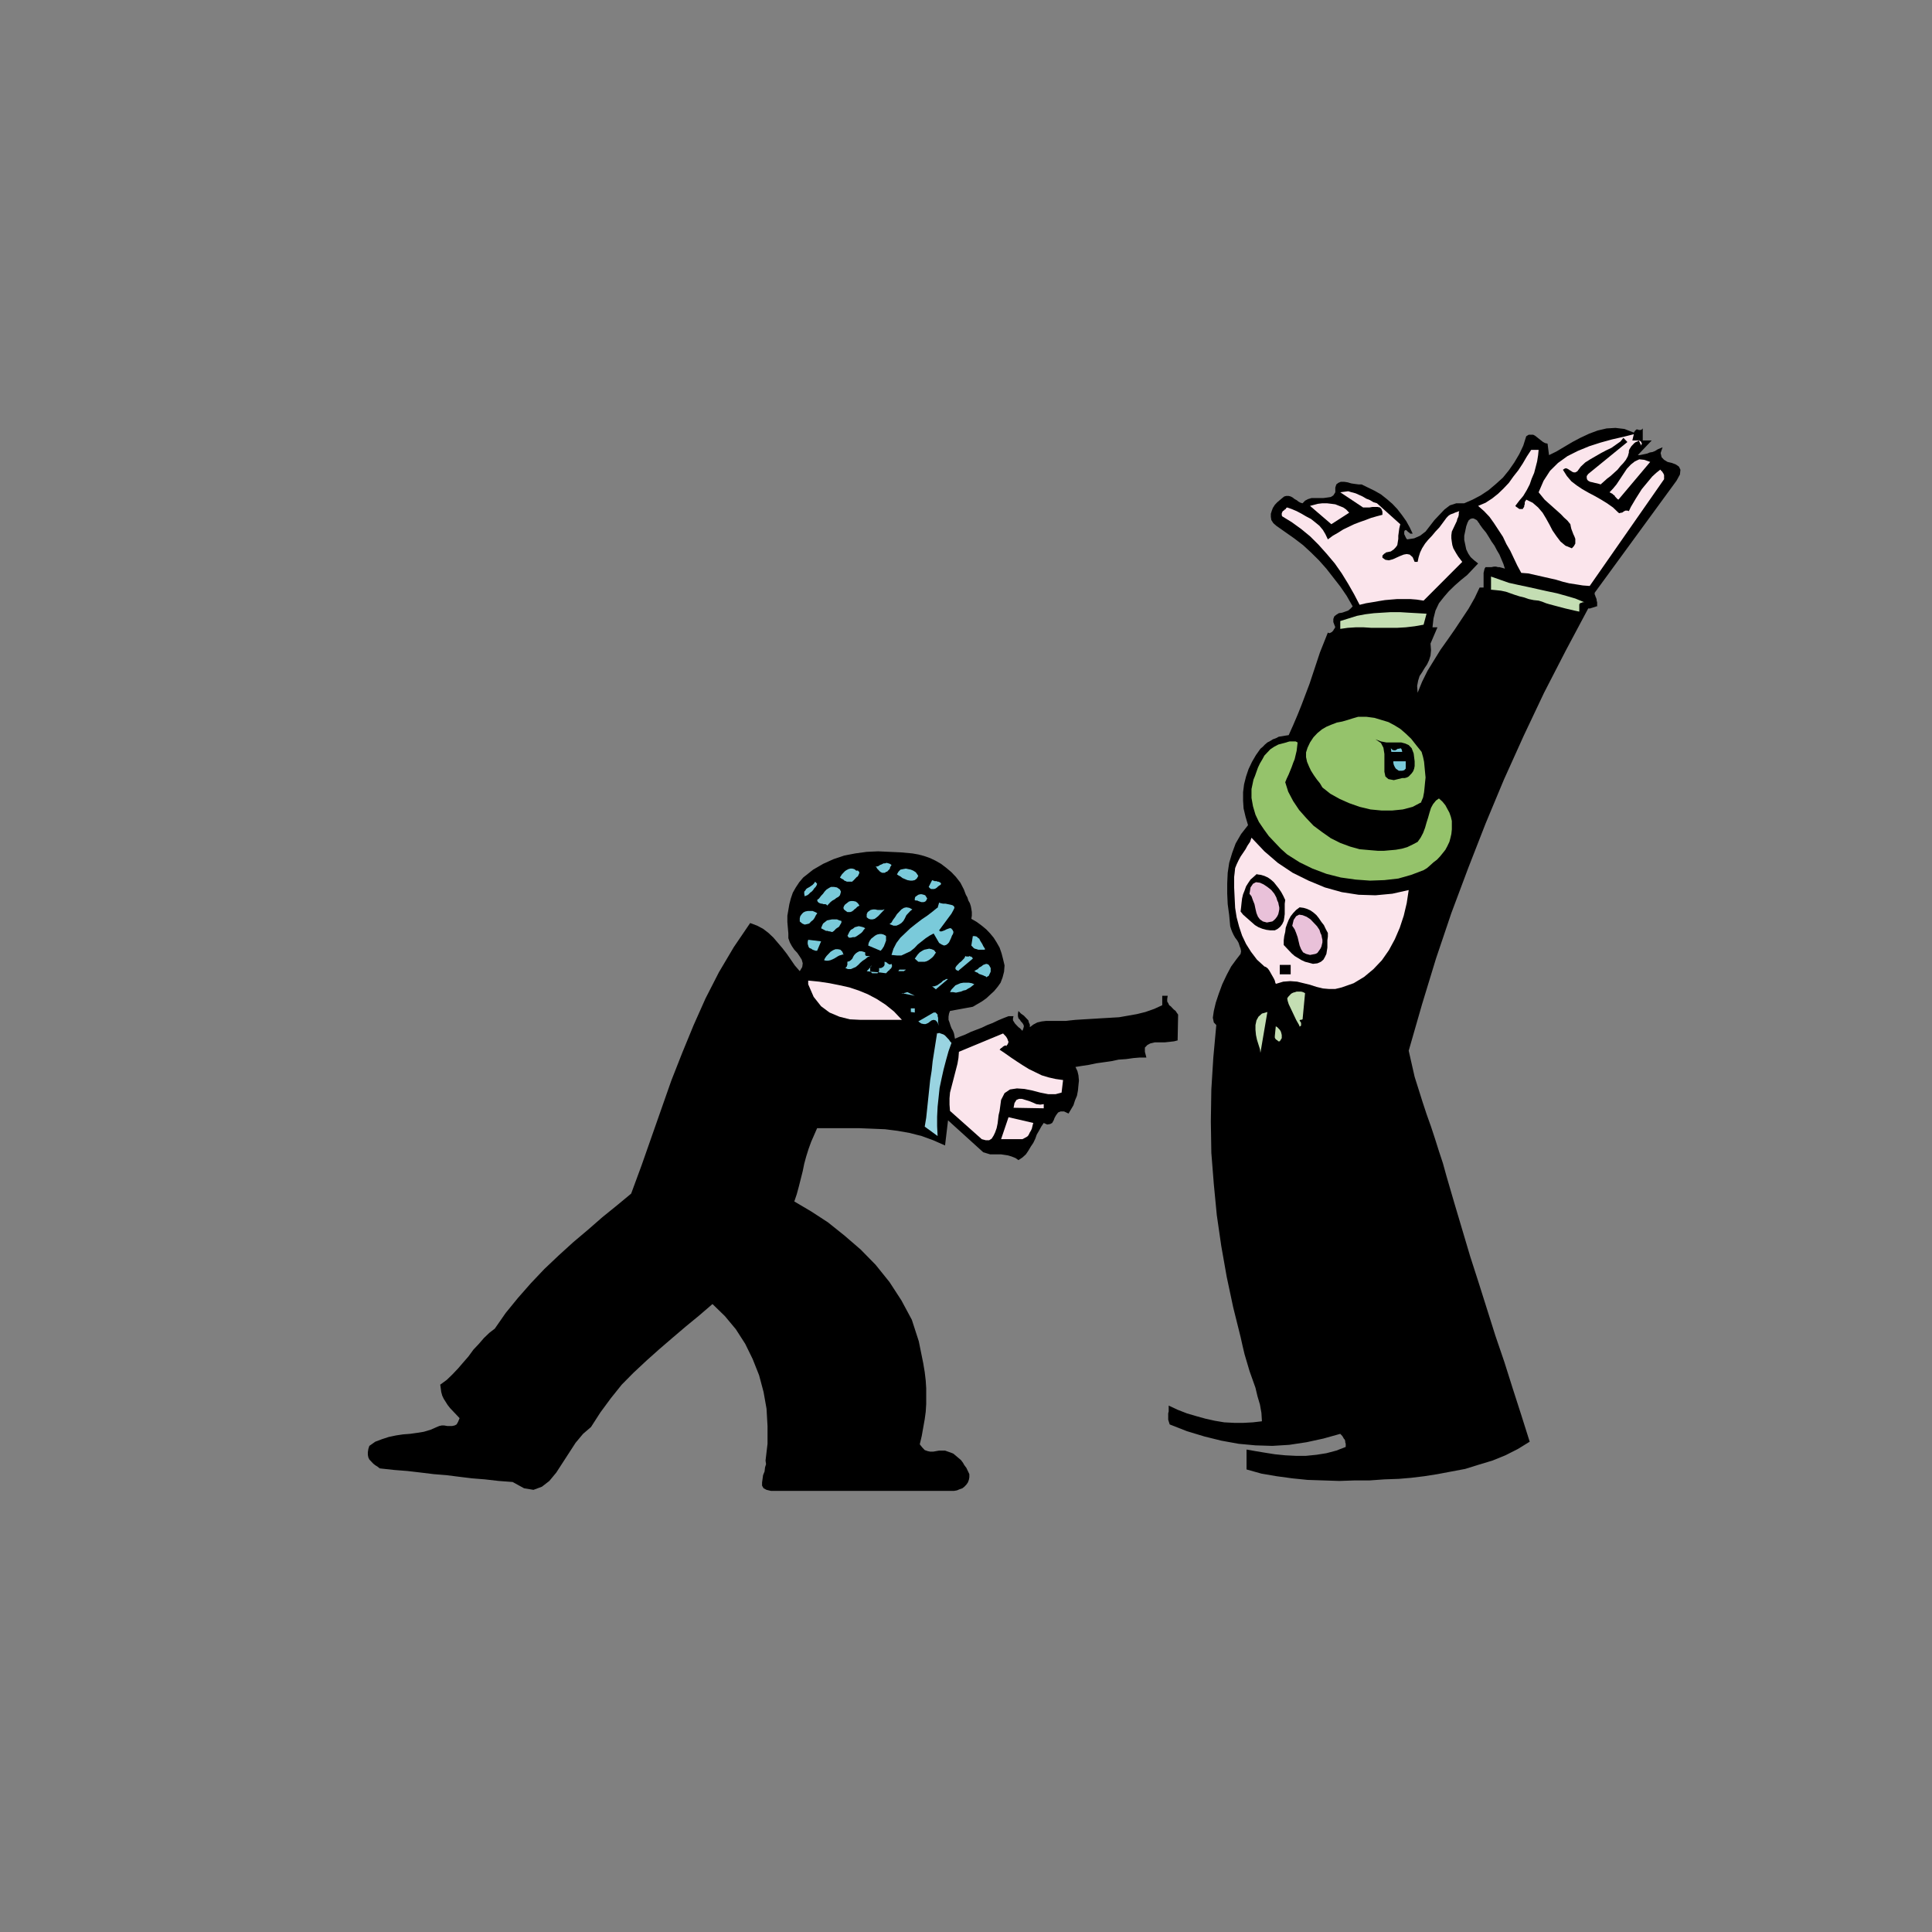 <?xml version="1.0" encoding="utf-8"?>
<!-- Generator: Adobe Illustrator 14.0.0, SVG Export Plug-In . SVG Version: 6.00 Build 43363)  -->
<!DOCTYPE svg PUBLIC "-//W3C//DTD SVG 1.1//EN" "http://www.w3.org/Graphics/SVG/1.1/DTD/svg11.dtd">
<svg version="1.1" id="Calque_1" xmlns="http://www.w3.org/2000/svg" xmlns:xlink="http://www.w3.org/1999/xlink" x="0px" y="0px"
	 width="500px" height="500px" viewBox="0 0 500 500" enable-background="new 0 0 500 500" xml:space="preserve">
<rect x="0" y="0" width="500" height="500" fill="#808080" stroke="none"/>
<g>
	<polygon points="430.278,115.754 429.636,116.025 428.993,116.295 428.353,116.702 427.71,116.973 426.94,117.108 426.3,117.379 
		425.657,117.515 425.017,117.65 424.374,117.786 423.86,117.786 427.456,113.993 425.144,113.993 425.144,110.877 424.888,111.149 
		424.63,111.284 424.374,111.284 424.118,111.284 423.86,111.149 423.733,111.149 423.478,111.149 423.347,111.284 423.091,111.555 
		422.835,111.961 420.397,111.013 418.085,110.743 415.776,110.877 413.466,111.42 411.286,112.232 408.974,113.316 
		406.921,114.399 404.868,115.618 402.813,116.838 400.888,117.786 400.505,114.806 399.864,114.67 399.349,114.399 
		398.835,113.993 398.321,113.586 397.81,113.181 397.296,112.774 396.782,112.503 396.269,112.503 395.628,112.503 
		394.985,112.909 394.216,115.348 393.188,117.515 391.905,119.682 390.493,121.714 388.954,123.61 387.157,125.235 
		385.233,126.861 383.181,128.216 381.128,129.299 378.944,130.248 378.944,130.248 378.944,130.248 378.944,130.248 
		378.944,130.248 378.944,130.248 378.944,130.248 378.944,130.248 378.944,130.248 378.815,130.248 378.815,130.248 
		380.612,134.311 380.868,134.175 381.128,134.175 381.382,134.175 381.638,134.311 381.897,134.447 382.151,134.582 
		382.411,134.853 382.538,135.124 382.794,135.394 382.921,135.666 383.694,136.749 384.591,137.833 385.36,139.052 
		386.003,140.135 386.772,141.219 387.413,142.438 388.056,143.521 388.569,144.74 389.083,145.96 389.47,147.179 389.083,147.043 
		388.569,146.908 388.056,146.772 387.671,146.772 387.157,146.637 386.644,146.637 386.003,146.772 385.489,146.772 
		384.978,146.772 384.464,146.772 384.204,147.179 384.077,147.72 383.95,148.262 383.95,148.669 383.95,149.21 383.95,149.752 
		383.95,150.429 383.95,150.971 383.95,151.513 383.95,152.055 382.921,152.055 381.638,154.764 380.099,157.473 378.302,160.182 
		376.505,162.891 374.71,165.464 372.786,168.173 371.116,170.883 369.446,173.592 368.036,176.436 366.88,179.28 366.753,177.52 
		367.011,176.165 367.394,174.946 368.036,173.998 368.677,172.915 369.319,171.966 369.833,170.883 370.218,169.664 
		370.347,168.309 370.218,166.548 372.013,162.349 370.729,162.349 370.987,160.046 371.503,158.015 372.399,156.119 
		373.683,154.493 374.966,153.003 376.505,151.513 378.046,150.158 379.714,148.804 381.128,147.314 382.538,145.824 
		381.511,145.011 380.612,144.199 379.972,143.251 379.458,142.167 379.202,140.948 378.944,139.729 378.944,138.645 
		379.202,137.426 379.458,136.207 379.843,135.124 379.972,134.988 379.972,134.853 380.099,134.717 380.099,134.582 
		380.228,134.582 380.354,134.447 380.354,134.447 380.485,134.311 380.612,134.311 380.612,134.311 378.815,130.248 
		376.892,130.248 375.222,130.789 373.81,131.873 372.526,133.227 371.243,134.582 370.089,136.072 368.935,137.562 
		367.522,138.645 365.983,139.322 364.185,139.593 364.058,139.458 363.931,139.322 363.802,139.052 363.671,138.781 
		363.544,138.51 363.415,138.239 363.415,137.833 363.415,137.562 363.544,137.291 363.802,137.156 364.058,137.291 
		364.185,137.426 364.313,137.562 364.444,137.697 364.7,137.833 364.827,137.968 364.954,138.104 365.214,138.104 365.341,138.104 
		365.597,138.104 364.827,136.478 363.931,134.853 362.774,133.227 361.618,131.737 360.335,130.383 358.925,129.164 
		357.386,127.944 355.716,126.997 354.046,126.184 352.38,125.371 351.61,125.371 350.583,125.235 349.685,125.1 348.786,124.83 
		347.888,124.694 346.987,124.694 346.347,124.965 345.835,125.371 345.577,126.184 345.577,127.403 345.063,128.216 
		344.421,128.622 343.524,128.757 342.497,128.893 341.472,128.893 340.444,128.893 339.419,128.893 338.519,129.164 
		337.749,129.57 337.108,130.248 336.593,130.112 336.079,129.841 335.569,129.435 335.054,129.164 334.54,128.757 334.026,128.486 
		333.513,128.351 332.872,128.351 332.36,128.486 331.847,128.893 331.204,129.435 330.563,129.976 329.921,130.653 
		329.407,131.466 329.151,132.144 328.894,132.957 328.894,133.769 329.021,134.582 329.536,135.394 330.306,136.072 
		332.616,137.697 334.927,139.322 337.235,141.083 339.288,142.979 341.343,145.011 343.269,147.179 345.063,149.481 
		346.86,151.784 348.53,154.222 350.069,156.931 349.556,157.473 348.913,158.015 348.144,158.285 347.374,158.557 346.478,158.692 
		345.835,159.098 345.321,159.505 345.063,160.182 345.063,160.994 345.577,162.349 345.448,162.484 345.321,162.755 
		345.194,162.891 345.063,163.162 344.808,163.433 344.679,163.568 344.421,163.703 344.165,163.839 343.911,163.839 
		343.651,163.703 342.626,166.277 341.599,168.851 340.702,171.56 339.802,174.269 338.905,176.978 337.878,179.687 
		336.853,182.396 335.823,184.969 334.669,187.678 333.513,190.252 332.616,190.387 331.847,190.523 330.946,190.659 
		330.177,191.064 329.407,191.336 328.767,191.742 327.997,192.148 327.354,192.69 326.841,193.232 326.198,193.773 
		325.044,195.399 324.019,197.16 323.118,199.056 322.478,200.952 321.964,202.984 321.708,205.016 321.708,207.183 
		321.835,209.215 322.349,211.382 322.991,213.549 321.194,215.852 319.782,218.291 318.886,220.728 318.112,223.302 
		317.729,225.875 317.603,228.584 317.603,231.293 317.729,234.003 318.112,236.847 318.372,239.691 318.626,240.504 
		318.886,241.181 319.269,241.994 319.655,242.671 320.169,243.349 320.552,244.026 320.81,244.839 321.065,245.516 
		321.194,246.193 321.065,246.871 319.911,248.36 318.626,250.121 317.472,252.289 316.317,254.727 315.419,257.164 
		314.649,259.467 314.136,261.634 313.88,263.396 314.136,264.613 314.776,265.291 314.007,273.689 313.493,281.951 
		313.366,290.215 313.493,298.342 314.136,306.469 314.905,314.459 316.06,322.451 317.472,330.443 319.142,338.299 
		321.065,346.021 321.579,348.322 322.093,350.49 322.735,352.656 323.376,354.824 324.146,356.992 324.915,359.158 
		325.429,361.326 326.071,363.492 326.454,365.66 326.585,367.828 324.274,368.1 321.835,368.234 319.396,368.234 316.829,368.1 
		314.394,367.693 311.954,367.15 309.517,366.473 307.204,365.795 304.769,364.848 302.457,363.764 302.457,364.307 
		302.457,364.848 302.457,365.254 302.329,365.795 302.329,366.338 302.329,366.879 302.329,367.422 302.457,367.828 
		302.585,368.234 302.713,368.641 307.204,370.402 311.696,371.756 316.06,372.84 320.552,373.652 324.915,374.059 329.28,374.193 
		333.644,373.924 338.136,373.246 342.497,372.297 346.86,371.078 347.118,371.35 347.374,371.619 347.63,372.025 347.761,372.297 
		348.017,372.568 348.144,372.975 348.144,373.246 348.272,373.652 348.272,374.059 348.272,374.465 345.835,375.412 
		343.269,376.09 340.702,376.496 338.005,376.768 335.31,376.768 332.616,376.633 329.921,376.361 327.354,375.955 324.915,375.549 
		322.604,375.143 322.604,380.289 326.454,381.373 330.435,382.051 334.413,382.592 338.392,382.998 342.497,383.133 
		346.604,383.27 350.583,383.133 354.433,383.133 358.282,382.861 362.005,382.727 365.214,382.455 368.55,382.051 372.013,381.508 
		375.608,380.83 379.202,380.152 382.667,379.07 386.261,377.986 389.597,376.633 392.806,375.006 395.886,373.111 393.702,366.201 
		391.522,359.43 389.339,352.521 387.03,345.75 384.847,338.84 382.667,331.934 380.485,325.16 378.431,318.254 376.378,311.344 
		374.325,304.301 373.427,301.051 372.399,297.936 371.372,294.684 370.347,291.568 369.19,288.318 368.163,285.203 
		367.138,281.951 366.11,278.701 365.341,275.314 364.571,271.929 368.036,259.873 371.63,248.089 375.608,236.305 379.972,224.656 
		384.464,213.143 389.21,201.765 394.345,190.387 399.604,179.28 405.253,168.309 411.028,157.473 411.286,157.473 411.542,157.473 
		411.796,157.337 412.056,157.337 412.183,157.202 412.438,157.202 412.696,157.066 412.825,157.066 413.081,156.931 
		413.339,156.931 413.339,156.525 413.339,156.119 413.339,155.848 413.21,155.441 413.21,155.17 413.081,154.764 412.952,154.493 
		412.825,154.087 412.696,153.816 412.696,153.41 433.872,124.423 434.769,122.798 434.897,121.579 434.513,120.766 
		433.743,120.224 432.716,119.817 431.562,119.547 430.663,119.004 430.022,118.327 429.763,117.244 430.278,115.754 
		430.278,115.754 	"/>
	<polygon points="349.171,132.685 344.552,135.666 339.032,130.925 340.06,130.653 341.085,130.383 342.241,130.248 
		343.396,130.248 344.552,130.383 345.577,130.518 346.604,130.925 347.63,131.331 348.401,131.873 349.171,132.685 
		349.171,132.685 	"/>
	<polygon points="331.718,133.634 331.718,133.362 331.718,133.092 331.718,132.821 331.847,132.55 331.974,132.279 
		332.229,132.144 332.487,131.873 332.743,131.737 332.872,131.466 333.13,131.331 334.284,131.737 335.569,132.279 
		336.853,132.957 338.005,133.634 339.288,134.311 340.315,135.124 341.472,136.072 342.368,137.156 343.011,138.239 
		343.651,139.593 344.935,138.645 346.347,137.833 347.63,137.02 349.044,136.343 350.454,135.666 351.866,135.124 353.405,134.582 
		354.819,134.04 356.229,133.634 357.769,133.227 357.769,132.415 357.513,131.737 357.128,131.331 356.485,131.195 
		355.843,131.195 355.202,131.195 354.433,131.331 353.79,131.331 353.276,131.331 352.763,131.331 346.86,127.403 347.888,127.267 
		348.913,127.132 349.813,127.403 350.839,127.674 351.737,128.08 352.636,128.486 353.536,129.028 354.56,129.435 355.46,129.976 
		356.358,130.248 362.388,135.666 362.132,136.749 362.005,137.697 361.876,138.645 361.876,139.458 361.747,140.271 
		361.618,141.083 361.235,141.625 360.722,142.167 359.952,142.708 358.669,142.979 358.538,143.115 358.411,143.251 
		358.282,143.251 358.155,143.386 358.026,143.521 357.897,143.657 357.769,143.792 357.769,143.928 357.769,144.199 
		357.769,144.334 358.538,144.876 359.438,145.011 360.464,144.74 361.362,144.334 362.261,143.928 363.288,143.521 
		364.058,143.386 364.827,143.521 365.597,144.199 366.11,145.417 366.88,145.417 367.138,144.199 367.522,142.979 368.036,141.896 
		368.806,140.677 369.577,139.729 370.603,138.645 371.503,137.562 372.526,136.478 373.427,135.259 374.325,134.04 
		374.579,133.769 374.839,133.498 375.222,133.227 375.479,133.092 375.864,132.957 376.249,132.821 376.505,132.685 
		376.892,132.55 377.276,132.415 377.661,132.279 377.532,132.685 377.532,133.227 377.405,133.769 377.147,134.311 
		377.019,134.853 376.763,135.394 376.505,135.936 376.249,136.478 375.993,137.02 375.735,137.562 375.608,138.51 375.608,139.322 
		375.735,140.271 375.864,141.083 376.122,141.896 376.505,142.574 376.892,143.251 377.405,144.063 377.919,144.74 
		378.431,145.417 368.421,155.441 366.624,155.17 364.954,155.035 363.288,155.035 361.618,155.035 359.952,155.17 358.411,155.306 
		356.743,155.576 355.202,155.848 353.536,156.119 351.866,156.525 350.454,153.816 348.913,151.107 347.247,148.397 
		345.448,145.824 343.396,143.386 341.214,140.948 339.032,138.781 336.722,136.884 334.284,135.124 331.847,133.634 
		331.847,133.634 	"/>
	<polygon points="346.86,160.588 349.044,160.046 351.224,159.369 353.405,158.962 355.589,158.692 357.769,158.557 
		359.952,158.421 362.261,158.421 364.444,158.557 366.88,158.692 369.19,158.828 368.421,161.671 366.11,162.078 363.802,162.349 
		361.491,162.484 359.31,162.484 357.128,162.484 354.946,162.484 352.894,162.349 350.839,162.349 348.786,162.484 346.86,162.755 
		346.86,160.724 346.86,160.724 	"/>
	<polygon points="339.032,192.013 339.931,190.793 340.958,189.71 342.112,188.762 343.269,188.084 344.552,187.543 
		345.964,187.001 347.374,186.73 348.786,186.324 350.069,185.918 351.479,185.511 353.663,185.511 355.716,185.782 
		357.513,186.324 359.31,186.866 360.849,187.678 362.388,188.627 363.802,189.846 365.214,191.2 366.497,192.825 367.907,194.586 
		368.294,195.941 368.55,197.16 368.677,198.514 368.806,199.869 368.935,201.223 368.806,202.442 368.677,203.797 368.55,205.016 
		368.294,206.37 367.907,207.59 365.597,208.809 363.03,209.486 360.335,209.756 357.513,209.756 354.688,209.486 351.866,208.809 
		349.171,207.86 346.733,206.777 344.294,205.422 342.241,203.797 341.599,202.713 340.829,201.765 340.06,200.682 339.288,199.463 
		338.776,198.379 338.263,197.16 338.005,195.941 338.005,194.722 338.392,193.502 339.032,192.148 339.032,192.148 	"/>
	<polygon points="326.198,272.47 326.071,271.523 325.685,270.303 325.302,269.084 325.044,267.865 324.915,266.511 
		324.915,265.291 325.171,264.072 325.685,263.125 326.585,262.311 327.997,261.904 326.198,272.47 326.198,272.47 	"/>
	<polygon points="331.204,269.491 331.077,269.491 330.819,269.491 330.69,269.355 330.563,269.22 330.306,269.084 330.177,268.949 
		330.05,268.814 329.921,268.543 329.921,268.271 329.921,268.137 330.306,265.697 330.563,265.834 330.946,266.24 331.204,266.511 
		331.46,266.917 331.589,267.323 331.718,267.865 331.718,268.271 331.718,268.678 331.46,269.084 331.204,269.491 331.204,269.491 
			"/>
	<polygon points="337.108,263.802 336.722,263.938 336.466,263.938 336.339,264.072 336.466,264.343 336.593,264.479 
		336.722,264.75 336.722,265.02 336.722,265.291 336.722,265.428 336.339,265.697 336.21,265.291 335.823,264.613 335.438,263.938 
		335.054,263.125 334.669,262.311 334.284,261.499 333.899,260.687 333.513,259.873 333.257,259.061 333.13,258.384 
		333.386,257.978 333.771,257.57 334.155,257.164 334.669,256.893 335.183,256.758 335.569,256.623 336.079,256.623 
		336.722,256.623 337.235,256.758 337.749,257.029 337.108,263.802 337.108,263.802 	"/>
	<polygon points="347.247,255.539 345.577,255.945 343.911,255.945 342.368,255.81 340.702,255.404 339.032,254.861 
		337.362,254.455 335.696,254.049 333.899,253.914 332.103,254.049 330.306,254.592 330.306,254.727 330.306,254.861 
		330.306,254.998 330.306,255.133 330.306,255.404 330.435,255.539 330.435,255.675 330.563,255.81 330.69,255.945 330.819,255.945 
		332.229,255.945 330.946,256.758 329.663,257.301 328.511,257.436 327.354,257.301 326.327,256.893 325.558,256.352 
		325.044,255.539 324.915,254.592 325.044,253.507 325.685,252.152 326.198,252.152 326.585,252.289 326.968,252.56 327.228,252.83 
		327.481,253.101 327.737,253.372 328.124,253.643 328.511,253.777 328.894,253.777 329.536,253.643 329.794,253.101 
		329.794,252.56 329.794,252.152 329.663,251.611 329.407,251.205 329.021,250.934 328.638,250.528 328.124,250.392 
		327.737,250.257 327.228,250.121 325.302,248.36 323.761,246.328 322.478,244.296 321.452,242.13 320.681,239.827 320.038,237.389 
		319.655,234.951 319.526,232.377 319.396,229.668 319.396,226.959 319.526,225.875 319.655,224.656 320.038,223.708 
		320.552,222.625 321.065,221.677 321.708,220.728 322.349,219.78 322.862,218.832 323.505,217.883 324.019,216.936 
		327.228,220.322 330.69,223.302 334.54,225.875 338.646,227.907 342.882,229.668 347.247,230.887 351.61,231.564 355.972,231.7 
		360.335,231.293 364.571,230.345 364.058,233.731 363.288,236.982 362.261,240.098 360.978,243.078 359.438,245.922 
		357.642,248.495 355.46,250.798 353.021,252.83 350.327,254.455 347.247,255.539 347.247,255.539 	"/>
	<polygon points="375.222,216.8 375.095,217.883 374.579,218.968 374.069,219.916 373.427,220.728 372.655,221.677 371.886,222.489 
		370.987,223.167 370.089,223.979 369.319,224.656 368.421,225.198 365.214,226.417 361.876,227.365 358.282,227.772 
		354.56,227.907 350.839,227.636 346.987,227.095 343.269,226.146 339.675,224.792 336.339,223.167 333.13,221.135 331.46,219.645 
		329.921,218.019 328.38,216.394 327.097,214.633 325.813,212.737 324.915,210.84 324.274,208.673 323.888,206.506 323.888,204.204 
		324.401,201.765 324.788,200.817 325.171,199.733 325.558,198.65 326.071,197.566 326.714,196.482 327.228,195.534 
		327.997,194.722 328.767,193.909 329.794,193.232 330.819,192.69 331.333,192.555 331.847,192.419 332.36,192.284 332.872,192.148 
		333.257,192.013 333.771,191.877 334.284,191.877 334.796,191.877 335.31,191.877 335.823,192.148 335.696,193.232 
		335.569,194.315 335.31,195.399 335.054,196.482 334.669,197.431 334.284,198.514 333.899,199.463 333.513,200.411 
		333.001,201.495 332.616,202.442 333.386,204.881 334.669,207.319 336.21,209.622 338.005,211.653 339.931,213.685 342.112,215.31 
		344.421,216.936 346.86,218.155 349.427,219.103 351.866,219.78 353.405,219.916 354.946,220.051 356.612,220.187 358.155,220.187 
		359.694,220.051 361.235,219.916 362.774,219.645 364.185,219.238 365.597,218.561 366.88,217.883 367.651,216.8 368.294,215.582 
		368.806,214.227 369.19,212.872 369.577,211.653 369.96,210.299 370.347,209.079 370.86,208.131 371.63,207.183 372.399,206.642 
		373.296,207.454 374.069,208.402 374.579,209.351 375.095,210.299 375.479,211.382 375.735,212.465 375.735,213.549 
		375.735,214.633 375.608,215.852 375.353,216.936 375.353,216.936 	"/>
	<polygon points="426.94,119.547 418.854,129.299 418.599,129.164 418.472,129.028 418.214,128.757 417.958,128.486 
		417.829,128.216 417.571,128.08 417.315,127.809 417.062,127.674 416.802,127.539 416.546,127.403 417.444,126.455 
		418.345,125.371 419.241,124.017 420.138,122.662 421.038,121.308 422.063,120.224 423.091,119.412 424.247,118.87 425.53,119.004 
		427.069,119.547 427.069,119.547 	"/>
	<polygon points="408.72,156.796 408.72,158.285 407.435,158.015 406.28,157.744 405.124,157.473 404.097,157.202 403.071,156.931 
		402.044,156.66 401.019,156.389 400.118,156.119 399.095,155.712 398.194,155.441 396.911,155.306 395.628,155.035 
		394.472,154.628 393.319,154.357 392.036,153.951 390.88,153.544 389.724,153.138 388.44,152.867 387.157,152.732 385.874,152.597 
		385.874,149.21 388.185,150.023 390.493,150.835 392.933,151.378 395.499,151.919 397.938,152.461 400.378,153.003 
		402.944,153.544 405.38,154.222 407.69,154.899 410.003,155.848 409.872,155.848 409.616,155.848 409.36,155.983 409.229,155.983 
		408.974,156.119 408.847,156.119 408.847,156.253 408.72,156.389 408.72,156.66 408.72,156.931 408.72,156.931 	"/>
	<polygon points="430.663,124.017 411.413,151.648 409.616,151.513 407.946,151.242 406.151,150.971 404.483,150.565 
		402.687,150.023 400.888,149.617 399.095,149.21 397.296,148.804 395.499,148.397 393.702,148.262 392.677,146.366 391.776,144.47 
		390.88,142.574 389.853,140.813 388.954,138.916 387.8,137.156 386.644,135.394 385.489,133.769 384.077,132.279 382.538,130.925 
		384.464,130.112 386.13,129.028 387.671,127.809 389.083,126.455 390.493,124.965 391.649,123.339 392.933,121.714 
		394.089,119.953 395.114,118.192 396.269,116.431 398.194,116.431 398.065,117.786 397.81,119.412 397.425,120.901 
		397.038,122.391 396.397,123.881 395.886,125.371 395.114,126.861 394.216,128.351 393.188,129.57 392.163,130.925 392.292,131.06 
		392.419,131.195 392.677,131.331 392.806,131.466 393.062,131.602 393.188,131.737 393.446,131.737 393.575,131.737 
		393.831,131.737 394.089,131.737 394.216,131.466 394.345,131.331 394.472,131.06 394.472,130.789 394.603,130.518 
		394.603,130.248 394.603,129.976 394.729,129.706 394.858,129.57 394.985,129.299 396.655,130.112 398.065,131.331 
		399.222,132.685 400.118,134.175 401.019,135.801 401.788,137.291 402.813,138.781 403.841,140.135 405.124,141.219 
		406.794,141.896 407.306,141.354 407.69,140.677 407.69,140.135 407.69,139.458 407.435,138.781 407.177,138.239 406.921,137.562 
		406.663,136.884 406.536,136.343 406.407,135.666 405.638,134.717 404.739,133.904 403.97,133.092 403.071,132.279 
		402.302,131.602 401.401,130.789 400.634,130.112 399.735,129.299 398.964,128.351 398.194,127.403 399.478,124.423 
		401.147,121.849 403.2,119.817 405.638,118.057 408.333,116.702 411.286,115.483 414.235,114.535 417.188,113.722 420.138,113.045 
		422.835,112.368 422.45,113.993 422.577,113.993 422.706,113.993 422.835,113.993 422.964,113.993 423.091,113.993 
		423.347,113.993 423.478,113.993 423.733,113.993 423.86,113.993 424.118,113.993 424.118,113.993 424.118,113.993 
		424.118,113.993 424.118,113.993 424.118,113.993 424.118,113.993 424.118,113.993 424.118,113.993 424.118,113.993 
		424.247,113.993 424.247,113.993 424.374,114.129 424.503,114.129 424.63,114.264 424.63,114.264 424.761,114.399 424.761,114.535 
		424.888,114.67 424.888,114.941 424.761,115.077 424.761,115.348 424.247,113.993 424.247,113.993 424.247,113.993 
		424.247,113.993 424.118,113.993 424.118,113.993 424.118,113.993 424.118,113.993 424.118,113.993 424.118,113.993 
		424.118,113.993 423.733,114.264 423.347,114.399 422.964,114.67 422.706,114.941 422.45,115.212 422.194,115.483 421.937,115.89 
		421.681,116.295 421.552,116.702 421.552,117.108 421.294,118.057 420.78,119.004 420.138,119.817 419.368,120.63 418.599,121.579 
		417.702,122.391 416.802,123.204 415.905,123.881 415.005,124.694 414.235,125.371 413.853,125.235 413.339,125.1 412.696,124.965 
		412.183,124.83 411.542,124.694 411.028,124.423 410.772,124.152 410.644,123.746 410.644,123.204 411.028,122.662 
		421.167,114.399 420.138,113.316 419.368,114.264 418.214,115.077 417.062,115.89 415.647,116.567 414.364,117.244 
		412.952,118.057 411.542,118.87 410.259,119.682 409.103,120.766 408.204,121.985 407.69,122.256 407.306,122.256 406.921,122.121 
		406.536,121.849 406.28,121.714 405.894,121.443 405.638,121.308 405.253,121.172 404.868,121.308 404.483,121.579 
		405.511,123.204 406.663,124.558 408.077,125.642 409.489,126.59 411.155,127.539 412.696,128.351 414.364,129.299 
		415.905,130.248 417.444,131.331 418.854,132.685 419.114,132.821 419.497,132.685 419.755,132.685 420.011,132.55 
		420.138,132.415 420.397,132.279 420.653,132.144 420.911,132.144 421.167,132.144 421.552,132.279 422.063,131.195 
		422.706,130.112 423.347,129.028 424.118,127.809 424.888,126.59 425.786,125.507 426.687,124.423 427.583,123.339 428.61,122.391 
		429.763,121.579 429.894,121.849 430.149,121.985 430.278,122.256 430.405,122.391 430.536,122.662 430.663,122.933 
		430.663,123.204 430.663,123.475 430.663,123.746 430.663,124.017 430.663,124.017 	"/>
	<polygon fill="#FBE5EC" points="424.118,113.858 424.118,113.993 424.118,113.993 424.118,113.993 424.118,113.993 
		424.118,113.993 424.118,113.993 424.118,113.993 424.118,113.993 424.118,113.993 424.118,113.993 424.118,113.993 
		424.118,113.993 424.118,113.993 424.118,113.993 424.118,113.993 424.118,113.993 424.247,113.993 424.247,113.993 
		424.247,113.993 424.247,113.993 424.247,113.993 424.247,113.993 	"/>
	<polygon fill="#FBE5EC" points="429.636,121.579 428.61,122.391 427.583,123.339 426.687,124.423 425.786,125.507 424.888,126.59 
		424.118,127.809 423.347,129.028 422.706,130.112 422.063,131.195 421.552,132.279 421.167,132.144 420.911,132.144 
		420.653,132.144 420.397,132.279 420.138,132.415 420.011,132.55 419.755,132.685 419.497,132.685 419.114,132.821 
		418.854,132.685 417.444,131.331 415.905,130.248 414.364,129.299 412.696,128.351 411.155,127.539 409.489,126.59 
		408.077,125.642 406.663,124.558 405.511,123.204 404.483,121.579 404.868,121.308 405.253,121.172 405.638,121.308 
		405.894,121.443 406.28,121.714 406.536,121.849 406.921,122.121 407.306,122.256 407.69,122.256 408.204,121.985 409.103,120.766 
		410.259,119.682 411.542,118.87 412.952,118.057 414.364,117.244 415.647,116.567 417.062,115.89 418.214,115.077 419.368,114.264 
		420.138,113.316 421.167,114.399 411.028,122.662 410.644,123.204 410.644,123.746 410.772,124.152 411.028,124.423 
		411.542,124.694 412.183,124.83 412.696,124.965 413.339,125.1 413.853,125.235 414.235,125.371 415.005,124.694 415.905,123.881 
		416.802,123.204 417.702,122.391 418.599,121.579 419.368,120.63 420.138,119.817 420.78,119.004 421.294,118.057 421.552,117.108 
		421.552,116.702 421.681,116.295 421.937,115.89 422.194,115.483 422.45,115.212 422.706,114.941 422.964,114.67 423.347,114.399 
		423.733,114.264 424.118,113.993 423.86,113.993 423.733,113.993 423.478,113.993 423.347,113.993 423.091,113.993 
		422.964,113.993 422.835,113.993 422.706,113.993 422.577,113.993 422.45,113.993 422.835,112.368 420.138,113.045 
		417.188,113.722 414.235,114.535 411.286,115.483 408.333,116.702 405.638,118.057 403.2,119.817 401.147,121.849 399.478,124.423 
		398.194,127.403 398.964,128.351 399.735,129.299 400.634,130.112 401.401,130.789 402.302,131.602 403.071,132.279 
		403.97,133.092 404.739,133.904 405.638,134.717 406.407,135.666 406.536,136.343 406.663,136.884 406.921,137.562 
		407.177,138.239 407.435,138.781 407.69,139.458 407.69,140.135 407.69,140.677 407.306,141.354 406.794,141.896 405.124,141.219 
		403.841,140.135 402.813,138.781 401.788,137.291 401.019,135.801 400.118,134.175 399.222,132.685 398.065,131.331 
		396.655,130.112 394.985,129.299 394.858,129.57 394.729,129.706 394.603,129.976 394.603,130.248 394.603,130.518 
		394.472,130.789 394.472,131.06 394.345,131.331 394.216,131.466 394.089,131.737 393.831,131.737 393.575,131.737 
		393.446,131.737 393.188,131.737 393.062,131.602 392.806,131.466 392.677,131.331 392.419,131.195 392.292,131.06 
		392.163,130.925 393.188,129.57 394.216,128.351 395.114,126.861 395.886,125.371 396.397,123.881 397.038,122.391 
		397.425,120.901 397.81,119.412 398.065,117.786 398.194,116.431 396.269,116.431 395.114,118.192 394.089,119.953 
		392.933,121.714 391.649,123.339 390.493,124.965 389.083,126.455 387.671,127.809 386.13,129.028 384.464,130.112 
		382.538,130.925 384.077,132.279 385.489,133.769 386.644,135.394 387.8,137.156 388.954,138.916 389.853,140.813 390.88,142.574 
		391.776,144.47 392.677,146.366 393.702,148.262 395.499,148.397 397.296,148.804 399.095,149.21 400.888,149.617 402.687,150.023 
		404.483,150.565 406.151,150.971 407.946,151.242 409.616,151.513 411.413,151.648 430.663,124.017 430.663,123.746 
		430.663,123.475 430.663,123.204 430.663,122.933 430.536,122.662 430.405,122.391 430.278,122.256 430.149,121.985 
		429.894,121.849 429.763,121.579 429.763,121.579 	"/>
	<polygon fill="#FBE5EC" points="424.118,113.993 424.761,115.348 424.761,115.077 424.888,114.941 424.888,114.67 424.761,114.535 
		424.761,114.399 424.63,114.264 424.63,114.264 424.503,114.129 424.374,114.129 424.247,113.993 424.247,113.993 	"/>
	<polygon fill="#FBE5EC" points="416.546,127.403 416.802,127.539 417.062,127.674 417.315,127.809 417.571,128.08 417.829,128.216 
		417.958,128.486 418.214,128.757 418.472,129.028 418.599,129.164 418.854,129.299 427.069,119.547 425.53,119.004 424.247,118.87 
		423.091,119.412 422.063,120.224 421.038,121.308 420.138,122.662 419.241,124.017 418.345,125.371 417.444,126.455 
		416.546,127.403 416.546,127.403 	"/>
	<polygon fill="#FBE5EC" points="368.421,155.441 378.431,145.417 377.919,144.74 377.405,144.063 376.892,143.251 376.505,142.574 
		376.122,141.896 375.864,141.083 375.735,140.271 375.608,139.322 375.608,138.51 375.735,137.562 375.993,137.02 376.249,136.478 
		376.505,135.936 376.763,135.394 377.019,134.853 377.147,134.311 377.405,133.769 377.532,133.227 377.532,132.685 
		377.661,132.279 377.276,132.415 376.892,132.55 376.505,132.685 376.249,132.821 375.864,132.957 375.479,133.092 
		375.222,133.227 374.839,133.498 374.579,133.769 374.325,134.04 373.427,135.259 372.526,136.478 371.503,137.562 
		370.603,138.645 369.577,139.729 368.806,140.677 368.036,141.896 367.522,142.979 367.138,144.199 366.88,145.417 366.11,145.417 
		365.597,144.199 364.827,143.521 364.058,143.386 363.288,143.521 362.261,143.928 361.362,144.334 360.464,144.74 
		359.438,145.011 358.538,144.876 357.769,144.334 357.769,144.199 357.769,143.928 357.769,143.792 357.897,143.657 
		358.026,143.521 358.155,143.386 358.282,143.251 358.411,143.251 358.538,143.115 358.669,142.979 359.952,142.708 
		360.722,142.167 361.235,141.625 361.618,141.083 361.747,140.271 361.876,139.458 361.876,138.645 362.005,137.697 
		362.132,136.749 362.388,135.666 356.358,130.248 355.46,129.976 354.56,129.435 353.536,129.028 352.636,128.486 351.737,128.08 
		350.839,127.674 349.813,127.403 348.913,127.132 347.888,127.267 346.86,127.403 352.763,131.331 353.276,131.331 353.79,131.331 
		354.433,131.331 355.202,131.195 355.843,131.195 356.485,131.195 357.128,131.331 357.513,131.737 357.769,132.415 
		357.769,133.227 356.229,133.634 354.819,134.04 353.405,134.582 351.866,135.124 350.454,135.666 349.044,136.343 347.63,137.02 
		346.347,137.833 344.935,138.645 343.651,139.593 343.011,138.239 342.368,137.156 341.472,136.072 340.315,135.124 
		339.288,134.311 338.005,133.634 336.853,132.957 335.569,132.279 334.284,131.737 333.13,131.331 332.872,131.466 
		332.743,131.737 332.487,131.873 332.229,132.144 331.974,132.279 331.847,132.55 331.718,132.821 331.718,133.092 
		331.718,133.362 331.847,133.634 334.284,135.124 336.722,136.884 339.032,138.781 341.214,140.948 343.396,143.386 
		345.448,145.824 347.247,148.397 348.913,151.107 350.454,153.816 351.866,156.525 353.536,156.119 355.202,155.848 
		356.743,155.576 358.411,155.306 359.952,155.17 361.618,155.035 363.288,155.035 364.954,155.035 366.624,155.17 368.421,155.441 
		368.421,155.441 	"/>
	<polygon fill="#FBE5EC" points="349.171,132.685 348.401,131.873 347.63,131.331 346.604,130.925 345.577,130.518 344.552,130.383 
		343.396,130.248 342.241,130.248 341.085,130.383 340.06,130.653 339.032,130.925 344.552,135.666 349.171,132.685 
		349.171,132.685 	"/>
	<polygon fill="#C4DEB3" points="385.747,152.597 387.157,152.732 388.44,152.867 389.724,153.138 390.88,153.544 392.036,153.951 
		393.319,154.357 394.472,154.628 395.628,155.035 396.911,155.306 398.194,155.441 399.095,155.712 400.118,156.119 
		401.019,156.389 402.044,156.66 403.071,156.931 404.097,157.202 405.124,157.473 406.28,157.744 407.435,158.015 408.72,158.285 
		408.72,156.931 408.72,156.66 408.72,156.389 408.847,156.253 408.847,156.119 408.974,156.119 409.229,155.983 409.36,155.983 
		409.616,155.848 409.872,155.848 410.003,155.848 407.69,154.899 405.38,154.222 402.944,153.544 400.378,153.003 397.938,152.461 
		395.499,151.919 392.933,151.378 390.493,150.835 388.185,150.023 385.874,149.21 385.874,152.597 385.874,152.597 	"/>
	<polygon fill="#C4DEB3" points="368.421,161.671 369.19,158.828 366.88,158.692 364.444,158.557 362.261,158.421 359.952,158.421 
		357.769,158.557 355.589,158.692 353.405,158.962 351.224,159.369 349.044,160.046 346.86,160.724 346.86,162.755 348.786,162.484 
		350.839,162.349 352.894,162.349 354.946,162.484 357.128,162.484 359.31,162.484 361.491,162.484 363.802,162.349 366.11,162.078 
		368.421,161.671 368.421,161.671 	"/>
	<polygon fill="#95C36B" points="367.78,207.59 368.294,206.37 368.55,205.016 368.677,203.797 368.806,202.442 368.935,201.223 
		368.806,199.869 368.677,198.514 368.55,197.16 368.294,195.941 367.907,194.586 366.497,192.825 365.214,191.2 363.802,189.846 
		362.388,188.627 360.849,187.678 359.31,186.866 357.513,186.324 355.716,185.782 353.663,185.511 351.479,185.511 
		350.069,185.918 348.786,186.324 347.374,186.73 345.964,187.001 344.552,187.543 343.269,188.084 342.112,188.762 340.958,189.71 
		339.931,190.793 339.032,192.148 338.392,193.502 338.005,194.722 338.005,195.941 338.263,197.16 338.776,198.379 
		339.288,199.463 340.06,200.682 340.829,201.765 341.599,202.713 342.241,203.797 344.294,205.422 346.733,206.777 349.171,207.86 
		351.866,208.809 354.688,209.486 357.513,209.756 360.335,209.756 363.03,209.486 365.597,208.809 367.907,207.59 367.907,207.59 	
		"/>
	<polygon fill="#95C36B" points="366.11,196.889 366.11,197.566 366.11,198.243 365.983,198.92 365.728,199.598 365.341,200.14 
		364.954,200.546 364.571,200.952 364.058,201.223 363.544,201.359 362.901,201.359 360.722,201.901 359.31,201.629 
		358.538,200.952 358.282,199.733 358.282,198.379 358.282,196.754 358.282,195.128 358.026,193.502 357.386,192.284 
		355.972,191.336 357.386,191.877 358.796,192.148 360.079,192.148 361.362,192.148 362.646,192.148 363.671,192.419 
		364.571,192.825 365.341,193.638 365.854,194.993 366.11,197.024 366.11,197.024 	"/>
	<polygon points="362.901,201.359 363.544,201.359 364.058,201.223 364.571,200.952 364.954,200.546 365.341,200.14 
		365.728,199.598 365.983,198.92 366.11,198.243 366.11,197.566 366.11,197.024 365.854,194.993 365.341,193.638 364.571,192.825 
		363.671,192.419 362.646,192.148 361.362,192.148 360.079,192.148 358.796,192.148 357.386,191.877 355.972,191.336 
		357.386,192.284 358.026,193.502 358.282,195.128 358.282,196.754 358.282,198.379 358.282,199.733 358.538,200.952 
		359.31,201.629 360.722,201.901 362.901,201.359 362.901,201.359 	"/>
	<polygon points="363.802,198.92 363.415,199.327 362.901,199.463 362.388,199.463 362.005,199.463 361.618,199.192 361.235,198.92 
		360.978,198.514 360.722,197.973 360.593,197.431 360.593,197.024 363.802,197.024 363.802,198.92 363.802,198.92 	"/>
	<polygon points="359.952,193.638 360.335,194.045 360.722,194.18 361.104,194.18 361.362,194.045 361.747,193.773 362.132,193.773 
		362.388,193.638 362.646,193.773 362.774,194.045 362.901,194.586 360.079,194.586 360.079,193.773 360.079,193.773 	"/>
	<polygon fill="#95C36B" points="372.399,206.642 371.63,207.183 370.86,208.131 370.347,209.079 369.96,210.299 369.577,211.653 
		369.19,212.872 368.806,214.227 368.294,215.582 367.651,216.8 366.88,217.883 365.597,218.561 364.185,219.238 362.774,219.645 
		361.235,219.916 359.694,220.051 358.155,220.187 356.612,220.187 354.946,220.051 353.405,219.916 351.866,219.78 
		349.427,219.103 346.86,218.155 344.421,216.936 342.112,215.31 339.931,213.685 338.005,211.653 336.21,209.622 334.669,207.319 
		333.386,204.881 332.616,202.442 333.001,201.495 333.513,200.411 333.899,199.463 334.284,198.514 334.669,197.431 
		335.054,196.482 335.31,195.399 335.569,194.315 335.696,193.232 335.823,192.148 335.31,191.877 334.796,191.877 334.284,191.877 
		333.771,191.877 333.257,192.013 332.872,192.148 332.36,192.284 331.847,192.419 331.333,192.555 330.819,192.69 329.794,193.232 
		328.767,193.909 327.997,194.722 327.228,195.534 326.714,196.482 326.071,197.566 325.558,198.65 325.171,199.733 
		324.788,200.817 324.401,201.765 323.888,204.204 323.888,206.506 324.274,208.673 324.915,210.84 325.813,212.737 
		327.097,214.633 328.38,216.394 329.921,218.019 331.46,219.645 333.13,221.135 336.339,223.167 339.675,224.792 343.269,226.146 
		346.987,227.095 350.839,227.636 354.56,227.907 358.282,227.772 361.876,227.365 365.214,226.417 368.421,225.198 
		369.319,224.656 370.089,223.979 370.987,223.167 371.886,222.489 372.655,221.677 373.427,220.728 374.069,219.916 
		374.579,218.968 375.095,217.883 375.353,216.936 375.608,215.852 375.735,214.633 375.735,213.549 375.735,212.465 
		375.479,211.382 375.095,210.299 374.579,209.351 374.069,208.402 373.296,207.454 372.399,206.642 372.399,206.642 	"/>
	<polygon fill="#7ACADA" points="359.952,193.638 360.079,194.586 362.901,194.586 362.774,194.045 362.646,193.773 
		362.388,193.638 362.132,193.773 361.747,193.773 361.362,194.045 361.104,194.18 360.722,194.18 360.335,194.045 360.079,193.773 
		360.079,193.773 	"/>
	<polygon fill="#7ACADA" points="363.802,198.92 363.802,197.024 360.593,197.024 360.593,197.431 360.722,197.973 360.978,198.514 
		361.235,198.92 361.618,199.192 362.005,199.463 362.388,199.463 362.901,199.463 363.415,199.327 363.802,198.92 363.802,198.92 	
		"/>
	<polygon fill="#FBE5EC" points="323.888,216.8 323.505,217.883 322.862,218.832 322.349,219.78 321.708,220.728 321.065,221.677 
		320.552,222.625 320.038,223.708 319.655,224.656 319.526,225.875 319.396,226.959 319.396,229.668 319.526,232.377 
		319.655,234.951 320.038,237.389 320.681,239.827 321.452,242.13 322.478,244.296 323.761,246.328 325.302,248.36 327.228,250.121 
		327.61,250.257 328.124,250.663 328.511,251.205 328.894,251.883 329.28,252.56 329.663,253.236 329.921,253.777 330.05,254.32 
		330.177,254.592 330.306,254.592 332.103,254.049 333.899,253.914 335.696,254.049 337.362,254.455 339.032,254.861 
		340.702,255.404 342.368,255.81 343.911,255.945 345.577,255.945 347.247,255.539 350.327,254.455 353.021,252.83 355.46,250.798 
		357.642,248.495 359.438,245.922 360.978,243.078 362.261,240.098 363.288,236.982 364.058,233.731 364.571,230.345 
		360.335,231.293 355.972,231.7 351.61,231.564 347.247,230.887 342.882,229.668 338.646,227.907 334.54,225.875 330.69,223.302 
		327.228,220.322 324.019,216.936 324.019,216.936 	"/>
	<polygon fill="#FBE5EC" points="334.026,252.152 331.204,252.152 331.204,249.714 334.026,249.714 334.026,252.152 
		334.026,252.152 	"/>
	<polygon fill="#FBE5EC" points="340.958,249.308 339.802,249.443 338.776,249.173 337.749,248.902 336.853,248.495 
		335.952,247.954 335.054,247.412 334.284,246.735 333.513,245.922 332.872,245.245 332.229,244.567 332.229,243.349 
		332.36,242.265 332.616,241.181 332.743,240.098 333.13,239.014 333.513,238.066 334.026,237.118 334.669,236.305 335.438,235.492 
		336.339,234.815 337.362,234.951 338.263,235.222 339.161,235.628 339.931,236.169 340.702,236.847 341.343,237.66 
		341.985,238.608 342.626,239.421 343.138,240.504 343.651,241.453 343.651,242.4 343.524,243.349 343.524,244.296 343.524,245.245 
		343.396,246.058 343.269,246.871 342.882,247.683 342.497,248.36 341.854,248.902 340.958,249.308 340.958,249.308 	"/>
	<polygon points="304.769,269.22 304.896,262.582 304.511,262.041 304.255,261.634 303.741,261.228 303.354,260.822 
		302.972,260.416 302.585,260.145 302.329,259.602 302.071,259.195 302.071,258.519 302.202,257.707 300.788,257.707 
		300.788,260.145 298.735,261.093 296.427,261.904 294.243,262.447 291.935,262.854 289.624,263.26 287.313,263.396 
		285.005,263.531 282.821,263.666 280.513,263.802 278.329,263.938 277.046,264.072 275.894,264.208 274.61,264.208 
		273.327,264.208 272.043,264.208 270.76,264.208 269.604,264.343 268.448,264.613 267.421,265.156 266.524,265.834 
		266.524,265.156 266.268,264.613 266.138,264.072 265.753,263.666 265.368,263.26 264.983,262.854 264.599,262.582 
		264.214,262.311 263.828,261.904 263.572,261.634 263.443,262.311 263.443,262.988 263.572,263.531 263.957,263.938 
		264.214,264.343 264.599,264.75 264.855,265.156 264.983,265.563 264.855,266.105 264.599,266.782 264.343,266.511 
		263.957,266.105 263.572,265.834 263.315,265.563 262.931,265.156 262.674,264.885 262.418,264.479 262.16,264.072 262.16,263.531 
		262.289,262.988 261.006,262.988 259.594,263.531 258.311,264.072 256.898,264.75 255.486,265.291 254.076,265.969 
		252.664,266.511 251.252,267.052 249.84,267.729 248.429,268.271 247.145,268.814 247.017,268.137 246.889,267.459 
		246.632,266.782 246.247,266.105 245.99,265.428 245.734,264.613 245.477,263.938 245.477,263.125 245.605,262.311 
		245.862,261.634 251.766,260.551 252.92,259.873 254.076,259.195 255.23,258.384 256.257,257.436 257.284,256.486 258.182,255.404 
		258.952,254.32 259.465,252.966 259.851,251.475 259.979,249.851 259.594,248.225 259.209,246.735 258.695,245.245 257.926,243.89 
		257.156,242.671 256.257,241.587 255.23,240.504 254.076,239.556 252.793,238.608 251.381,237.795 251.509,236.982 
		251.509,236.035 251.381,235.222 251.252,234.544 250.995,233.731 250.61,233.054 250.354,232.242 249.969,231.564 
		249.712,230.887 249.456,230.209 248.557,228.449 247.402,226.959 246.247,225.74 244.964,224.656 243.552,223.573 242.14,222.76 
		240.729,222.083 239.189,221.541 237.648,221.135 236.109,220.864 233.157,220.593 230.206,220.458 227.253,220.322 
		224.302,220.458 221.351,220.864 218.527,221.405 215.703,222.354 213.009,223.573 210.442,225.063 207.875,227.095 
		206.848,228.313 205.95,229.668 205.18,231.022 204.667,232.513 204.282,234.003 204.025,235.492 203.769,236.982 203.769,238.608 
		203.897,240.098 204.025,241.587 204.025,242.807 204.41,243.89 204.923,244.839 205.565,245.787 206.335,246.599 206.977,247.548 
		207.49,248.36 207.747,249.308 207.619,250.257 206.977,251.34 205.693,249.851 204.667,248.36 203.64,246.871 202.485,245.38 
		201.33,244.026 200.175,242.671 198.892,241.453 197.48,240.369 195.94,239.556 194.144,238.878 189.909,245.109 186.059,251.611 
		182.593,258.384 179.514,265.291 176.562,272.47 173.738,279.65 171.172,286.963 168.605,294.277 166.039,301.592 163.343,308.906 
		159.75,311.887 155.9,315.002 152.178,318.254 148.328,321.504 144.606,324.889 140.885,328.412 137.419,332.068 134.083,335.861 
		130.875,339.789 128.051,343.854 126.64,344.936 125.228,346.291 123.944,347.781 122.533,349.271 121.25,351.031 119.838,352.656 
		118.555,354.148 117.015,355.771 115.603,357.127 113.935,358.346 114.063,359.295 114.191,360.242 114.448,361.189 
		114.833,362.004 115.347,362.816 115.86,363.629 116.501,364.441 117.271,365.254 118.042,366.066 118.939,367.016 
		118.555,367.963 118.169,368.641 117.656,368.91 117.015,369.047 116.373,369.047 115.731,369.047 114.961,368.91 114.319,368.91 
		113.678,369.047 113.036,369.316 111.497,369.994 109.7,370.537 108.031,370.809 106.106,371.078 104.31,371.215 102.513,371.484 
		100.588,371.891 98.919,372.434 97.123,373.111 95.583,374.193 95.326,375.006 95.198,375.82 95.198,376.496 95.326,377.174 
		95.583,377.715 96.096,378.258 96.609,378.799 97.123,379.205 97.765,379.611 98.278,380.018 102,380.424 105.464,380.695 
		108.93,381.102 112.267,381.508 115.603,381.779 118.811,382.186 122.148,382.592 125.485,382.861 129.078,383.27 132.671,383.539 
		135.623,385.164 138.061,385.57 140.243,384.76 142.168,383.27 143.965,381.102 145.633,378.529 147.301,375.955 148.97,373.381 
		150.895,371.078 152.948,369.316 155.386,365.525 158.082,361.867 160.905,358.346 163.985,355.23 167.322,352.115 
		170.659,349.135 174.123,346.156 177.46,343.313 180.925,340.467 184.39,337.486 187.598,340.604 190.422,343.988 192.86,347.781 
		194.785,351.709 196.453,355.908 197.609,360.242 198.378,364.576 198.635,369.047 198.635,373.652 198.122,377.986 
		198.25,378.936 197.994,379.746 197.865,380.83 197.48,381.779 197.352,382.727 197.223,383.676 197.223,384.488 197.609,385.164 
		198.378,385.57 199.534,385.842 246.247,385.842 246.889,385.842 247.659,385.707 248.301,385.436 249.07,385.164 249.584,384.76 
		250.097,384.217 250.482,383.676 250.739,382.998 250.867,382.32 250.867,381.508 250.482,380.695 250.097,379.883 
		249.584,379.205 249.199,378.529 248.686,377.852 248.044,377.309 247.402,376.768 246.76,376.227 246.119,375.955 
		245.349,375.684 244.579,375.412 243.809,375.412 243.039,375.412 242.269,375.549 241.499,375.684 240.729,375.684 
		240.087,375.549 239.317,375.277 238.676,374.6 238.034,373.787 238.547,371.619 238.932,369.453 239.317,367.285 239.574,365.391 
		239.702,363.357 239.702,361.326 239.702,359.295 239.574,357.264 239.317,355.096 238.932,352.793 237.777,347.104 
		235.98,341.549 233.285,336.539 230.206,331.799 226.612,327.328 222.762,323.4 218.527,319.742 214.292,316.355 209.928,313.512 
		205.565,310.938 206.207,309.041 206.72,307.146 207.234,305.115 207.747,303.082 208.132,301.186 208.645,299.291 
		209.287,297.258 209.928,295.496 210.698,293.736 211.469,291.975 215.19,291.975 218.784,291.975 222.377,291.975 
		225.714,292.109 229.051,292.246 232.259,292.652 235.339,293.195 238.547,294.008 241.499,295.09 244.579,296.445 
		245.349,289.943 254.461,298.205 255.359,298.477 256.257,298.748 257.156,298.748 258.054,298.748 259.08,298.748 
		259.979,298.883 260.877,299.02 261.775,299.291 262.803,299.695 263.572,300.236 264.599,299.561 265.497,298.748 
		266.138,297.799 266.779,296.717 267.421,295.768 267.935,294.684 268.321,293.602 268.962,292.518 269.477,291.568 
		270.118,290.621 271.016,291.027 271.784,290.893 272.299,290.621 272.685,289.943 272.94,289.266 273.327,288.59 273.838,287.912 
		274.479,287.641 275.38,287.641 276.534,288.184 277.177,287.1 277.817,286.016 278.202,284.797 278.716,283.577 278.972,282.223 
		279.102,280.868 279.229,279.65 279.102,278.295 278.843,277.211 278.329,276.127 279.999,275.855 281.796,275.586 
		283.722,275.179 285.646,274.909 287.571,274.638 289.496,274.232 291.421,274.096 293.347,273.824 295.013,273.689 
		296.683,273.689 296.296,272.2 296.296,271.115 296.938,270.438 297.71,270.032 298.862,269.761 300.146,269.761 301.43,269.761 
		302.713,269.626 303.868,269.491 304.896,269.22 304.896,269.22 	"/>
	<polygon points="245.862,256.758 246.247,256.081 246.76,255.539 247.273,254.998 247.916,254.727 248.557,254.455 249.327,254.32 
		249.969,254.32 250.739,254.32 251.509,254.455 252.15,254.727 251.637,255.133 251.123,255.539 250.61,255.81 249.969,256.216 
		249.327,256.352 248.686,256.623 248.044,256.758 247.402,256.893 246.632,256.758 245.862,256.758 245.862,256.758 	"/>
	<polygon points="256.257,250.392 256.385,250.798 256.385,251.068 256.385,251.205 256.385,251.475 256.257,251.746 
		256.129,252.018 256,252.289 255.872,252.56 255.615,252.695 255.359,252.966 255.102,252.695 254.717,252.56 254.461,252.424 
		254.076,252.289 253.69,252.152 253.306,252.018 253.049,251.746 252.664,251.611 252.406,251.475 252.15,251.34 252.535,251.068 
		253.049,250.798 253.434,250.392 253.947,250.121 254.461,249.714 254.846,249.58 255.23,249.443 255.744,249.58 256,249.851 
		256.385,250.528 256.385,250.528 	"/>
	<polygon points="251.766,242.13 252.278,242.265 252.793,242.4 253.049,242.671 253.434,242.942 253.69,243.484 253.947,243.89 
		254.203,244.296 254.461,244.839 254.717,245.245 254.974,245.651 254.717,245.787 254.332,245.787 253.947,245.787 
		253.563,245.787 253.178,245.787 252.793,245.651 252.278,245.516 252.021,245.38 251.637,244.974 251.381,244.703 
		251.766,242.265 251.766,242.265 	"/>
	<polygon points="249.84,247.412 250.097,247.548 250.226,247.548 250.482,247.548 250.739,247.548 250.867,247.412 
		251.123,247.548 251.252,247.548 251.509,247.683 251.637,247.818 251.766,248.089 248.172,251.34 247.531,251.068 
		247.273,250.798 247.273,250.392 247.531,249.986 247.916,249.58 248.301,249.173 248.814,248.766 249.199,248.36 249.584,247.954 
		249.84,247.412 249.84,247.412 	"/>
	<polygon points="246.247,236.305 243.039,240.775 243.295,241.046 243.681,241.046 244.065,240.91 244.451,240.775 
		244.964,240.504 245.349,240.369 245.734,240.233 246.119,240.233 246.503,240.64 246.76,241.181 246.632,241.723 246.375,242.13 
		246.119,242.807 245.862,243.349 245.605,243.89 245.22,244.296 244.835,244.567 244.322,244.703 243.681,244.432 243.039,244.026 
		241.627,241.587 240.601,242.13 239.574,242.807 238.547,243.619 237.52,244.432 236.622,245.38 235.595,246.193 234.44,246.735 
		233.285,247.277 232.13,247.277 230.719,247.141 231.232,245.516 232.002,244.026 233.028,242.671 234.312,241.453 
		235.595,240.233 237.135,239.014 238.547,237.931 239.959,236.982 241.37,235.899 242.653,234.951 243.039,233.596 
		243.423,233.731 244.065,233.867 244.707,233.867 245.349,234.003 245.99,234.138 246.503,234.273 246.889,234.544 
		247.017,234.951 246.76,235.492 246.247,236.44 246.247,236.44 	"/>
	<polygon points="245.22,253.236 242.269,256.081 241.242,255.269 241.755,255.269 242.14,255.133 242.526,254.998 242.91,254.727 
		243.295,254.455 243.681,254.184 244.065,253.777 244.451,253.643 244.835,253.372 245.349,253.372 245.349,253.372 	"/>
	<polygon points="234.312,250.798 234.312,251.068 234.056,251.205 233.927,251.34 233.798,251.34 233.542,251.34 233.285,251.34 
		233.028,251.34 232.9,251.34 232.644,251.34 232.515,251.34 232.644,251.068 232.772,250.934 233.028,250.934 233.157,250.934 
		233.414,250.934 233.542,250.934 233.798,250.934 234.056,250.934 234.184,250.934 234.44,250.934 234.44,250.934 	"/>
	<polygon points="225.585,249.851 225.329,250.257 225.329,250.392 225.201,250.392 225.201,250.528 225.201,250.663 
		225.201,250.798 225.201,250.934 225.201,251.068 225.201,251.068 225.201,251.205 225.201,251.34 225.201,251.34 225.201,251.34 
		225.201,251.34 225.329,251.34 225.329,251.34 225.329,251.34 225.329,251.34 225.329,251.34 225.329,251.475 225.329,251.475 
		227.253,251.611 227.382,251.611 227.382,251.475 227.51,251.34 227.51,251.205 227.51,251.068 227.51,250.934 227.51,250.798 
		227.51,250.663 227.51,250.663 227.51,250.528 227.767,250.528 228.023,250.528 228.28,250.392 228.537,250.257 228.665,250.121 
		228.793,249.986 228.922,249.714 228.922,249.443 228.922,249.173 228.922,248.902 229.051,248.902 229.307,249.037 
		229.435,249.037 229.564,249.173 229.692,249.308 229.949,249.443 230.077,249.58 230.334,249.58 230.462,249.58 230.719,249.443 
		230.847,249.851 230.847,250.121 230.719,250.392 230.59,250.663 230.334,250.798 230.206,251.068 229.949,251.205 
		229.692,251.475 229.435,251.746 229.307,251.883 227.253,251.611 227.253,251.746 227.253,251.746 227.253,251.746 
		227.125,251.746 227.125,251.746 227.125,251.883 227.125,251.883 226.997,251.883 226.997,251.883 226.997,251.883 
		226.74,251.883 226.612,251.883 226.484,251.883 226.227,251.883 226.099,251.883 225.842,251.883 225.714,251.883 
		225.585,251.746 225.457,251.611 225.329,251.475 224.302,251.34 225.329,250.257 225.329,250.257 225.329,250.121 
		225.329,250.121 225.329,250.121 225.457,249.986 225.457,249.986 225.457,249.986 225.585,249.986 225.585,249.851 
		225.585,249.851 225.585,249.851 	"/>
	<polygon points="224.559,244.567 224.815,244.026 225.072,243.484 225.457,242.942 225.97,242.536 226.484,242.13 226.997,241.858 
		227.639,241.723 228.152,241.723 228.665,241.858 229.307,242.265 229.307,242.671 229.307,243.078 229.307,243.484 
		229.178,243.755 229.051,244.162 228.922,244.432 228.793,244.839 228.537,245.245 228.28,245.651 227.895,246.058 
		224.687,244.703 224.687,244.703 	"/>
	<polygon points="230.206,239.149 230.719,238.744 231.104,238.066 231.617,237.389 232.13,236.576 232.772,235.899 
		233.285,235.357 233.927,234.951 234.569,234.815 235.339,234.951 236.109,235.357 235.595,235.763 235.082,236.305 
		234.569,236.847 234.184,237.66 233.798,238.337 233.285,238.878 232.644,239.285 232.002,239.556 231.232,239.556 
		230.206,239.149 230.206,239.149 	"/>
	<polygon points="241.242,227.636 241.499,227.907 241.627,227.907 241.884,228.042 242.14,228.042 242.397,228.042 
		242.653,228.178 242.91,228.178 243.167,228.313 243.423,228.449 243.552,228.72 243.423,228.991 243.167,229.126 242.782,229.397 
		242.526,229.668 242.14,229.939 241.755,230.074 241.37,230.074 240.985,230.074 240.729,229.939 240.344,229.532 241.242,227.772 
		241.242,227.772 	"/>
	<polygon points="239.831,232.513 239.702,233.054 239.445,233.326 239.061,233.46 238.803,233.46 238.418,233.46 238.034,233.326 
		237.648,233.19 237.392,233.054 237.007,233.054 236.75,232.918 236.75,232.513 236.878,232.106 237.264,231.835 237.648,231.564 
		238.162,231.429 238.547,231.429 239.061,231.564 239.445,231.7 239.702,232.106 239.959,232.513 239.959,232.513 	"/>
	<polygon points="237.648,226.688 237.264,227.365 236.75,227.772 236.109,227.907 235.595,227.907 234.826,227.772 234.184,227.5 
		233.542,227.23 233.028,226.823 232.515,226.553 232.13,226.282 232.515,225.604 233.028,225.063 233.67,224.927 234.44,224.792 
		235.082,224.927 235.724,225.063 236.365,225.333 237.007,225.74 237.392,226.282 237.648,226.688 237.648,226.688 	"/>
	<polygon points="230.719,223.844 230.59,224.114 230.462,224.25 230.334,224.521 230.334,224.656 230.206,224.927 230.077,225.063 
		229.949,225.198 229.692,225.469 229.564,225.604 229.307,225.74 228.922,225.875 228.665,225.875 228.28,225.875 228.023,225.74 
		227.767,225.604 227.51,225.333 227.253,225.063 226.997,224.792 226.869,224.521 226.612,224.25 226.997,224.25 227.382,224.114 
		227.767,223.844 228.152,223.708 228.665,223.437 229.051,223.437 229.435,223.302 229.949,223.437 230.334,223.573 
		230.719,223.844 230.719,223.844 	"/>
	<polygon points="228.793,235.357 228.409,235.899 228.023,236.305 227.639,236.712 227.253,237.118 226.74,237.524 
		226.355,237.795 225.842,237.931 225.329,237.931 224.815,237.795 224.302,237.389 224.302,236.576 224.559,236.035 
		224.944,235.763 225.329,235.492 225.97,235.357 226.484,235.357 227.125,235.492 227.767,235.492 228.409,235.492 
		228.922,235.357 228.922,235.357 	"/>
	<polygon points="224.302,247.412 225.201,247.412 224.559,247.683 223.917,248.225 223.275,248.631 222.634,249.173 
		222.12,249.714 221.479,250.257 220.836,250.528 220.195,250.798 219.425,250.798 218.784,250.528 218.912,250.392 219.04,250.257 
		219.168,250.121 219.168,249.986 219.297,249.714 219.297,249.58 219.297,249.443 219.297,249.308 219.297,249.037 
		219.297,248.902 219.81,248.766 220.195,248.495 220.581,248.089 220.836,247.548 221.094,247.141 221.479,246.735 
		221.864,246.464 222.377,246.193 223.019,246.193 223.917,246.464 223.917,246.599 223.917,246.735 223.917,246.871 
		223.917,247.005 223.917,247.141 224.045,247.277 224.045,247.277 224.173,247.412 224.173,247.412 224.302,247.412 
		224.302,247.412 	"/>
	<polygon points="218.27,247.005 218.142,247.005 217.757,247.141 217.244,247.277 216.73,247.548 216.089,247.954 215.576,248.225 
		214.934,248.495 214.292,248.631 213.778,248.631 213.265,248.495 213.522,247.954 213.907,247.412 214.42,246.871 
		214.934,246.328 215.576,245.922 216.217,245.651 216.859,245.651 217.5,245.787 218.014,246.328 218.398,247.141 218.398,247.141 
			"/>
	<polygon points="212.367,240.233 212.752,239.556 213.009,239.014 213.522,238.608 214.035,238.201 214.677,238.066 
		215.318,237.931 215.96,237.931 216.602,237.931 217.244,238.201 217.757,238.472 217.757,238.744 217.628,239.014 
		217.372,239.421 217.244,239.691 216.987,239.962 216.73,240.098 216.345,240.369 216.089,240.64 215.832,240.91 215.447,241.181 
		215.19,241.181 214.805,241.046 214.548,241.046 214.164,240.91 213.778,240.91 213.522,240.775 213.265,240.64 213.009,240.504 
		212.752,240.369 212.495,240.233 212.495,240.233 	"/>
	<polygon points="222.377,234.273 221.864,234.68 221.479,235.086 221.094,235.357 220.836,235.628 220.452,235.899 
		220.067,236.035 219.81,236.035 219.297,236.035 218.912,235.763 218.398,235.357 218.27,234.951 218.398,234.544 218.655,234.138 
		219.168,233.731 219.682,233.326 220.195,233.19 220.836,233.19 221.479,233.326 221.992,233.731 222.377,234.409 222.377,234.409 
			"/>
	<polygon points="223.917,240.233 223.532,240.64 223.275,241.046 222.89,241.453 222.505,241.723 222.12,241.994 221.735,242.265 
		221.222,242.536 220.709,242.536 220.195,242.671 219.682,242.671 219.297,242.265 219.553,241.723 219.81,241.181 220.195,240.64 
		220.709,240.369 221.222,239.962 221.735,239.827 222.249,239.691 222.89,239.827 223.403,239.962 223.917,240.233 
		223.917,240.233 	"/>
	<polygon points="221.607,225.198 221.735,225.333 221.864,225.198 221.864,225.333 221.992,225.333 222.12,225.333 222.12,225.469 
		222.249,225.469 222.249,225.604 222.377,225.604 222.377,225.74 222.377,226.011 222.249,226.282 222.12,226.553 221.992,226.823 
		221.735,226.959 221.479,227.23 221.222,227.5 221.094,227.636 220.836,227.907 220.709,228.178 220.323,228.178 219.938,228.178 
		219.553,228.178 219.168,228.178 218.912,228.042 218.527,227.907 218.27,227.636 218.014,227.5 217.757,227.365 217.372,227.095 
		217.628,226.688 217.885,226.282 218.27,225.875 218.655,225.469 219.04,225.198 219.553,224.927 220.067,224.792 220.581,224.792 
		221.094,224.927 221.607,225.333 221.607,225.333 	"/>
	<polygon points="217.372,230.074 217.628,230.751 217.5,231.293 217.372,231.7 216.987,232.106 216.474,232.377 215.96,232.783 
		215.447,233.054 214.934,233.46 214.548,233.867 214.164,234.409 213.907,234.138 213.65,234.003 213.394,234.003 213.137,234.003 
		212.752,233.867 212.495,233.867 212.11,233.731 211.854,233.596 211.597,233.326 211.469,232.918 211.982,232.513 
		212.495,231.835 213.009,231.293 213.394,230.751 213.907,230.209 214.548,229.804 215.062,229.532 215.832,229.532 
		216.602,229.668 217.372,230.209 217.372,230.209 	"/>
	<polygon points="210.827,228.042 211.469,228.72 211.34,229.126 211.084,229.532 210.698,229.939 210.442,230.345 210.057,230.751 
		209.672,231.022 209.287,231.429 208.902,231.7 208.517,231.835 208.26,231.971 208.132,231.293 208.132,230.751 208.389,230.481 
		208.645,230.074 209.03,229.804 209.543,229.532 209.928,229.262 210.313,228.991 210.698,228.584 210.956,228.178 
		210.956,228.178 	"/>
	<polygon points="206.848,238.337 206.977,237.66 207.105,237.118 207.49,236.576 207.875,236.169 208.389,235.899 209.03,235.763 
		209.672,235.763 210.313,235.763 210.956,236.035 211.469,236.44 211.34,236.576 211.084,236.982 210.827,237.524 210.442,238.066 
		209.928,238.472 209.415,239.014 208.902,239.149 208.26,239.285 207.619,239.014 206.977,238.472 206.977,238.472 	"/>
	<polygon points="209.159,243.213 212.495,243.619 211.469,246.058 211.084,246.058 210.698,245.922 210.313,245.787 
		209.928,245.516 209.543,245.38 209.287,245.109 209.159,244.703 209.03,244.296 209.03,243.755 209.159,243.213 209.159,243.213 	
		"/>
	<polygon points="209.159,254.727 209.159,253.777 211.982,254.049 214.677,254.455 217.372,254.998 219.81,255.539 
		222.249,256.352 224.559,257.301 226.869,258.519 229.178,260.01 231.36,261.77 233.414,263.938 231.104,263.938 228.409,263.938 
		225.714,263.938 222.762,263.938 219.938,263.802 217.244,263.125 214.677,262.041 212.495,260.416 210.57,257.978 
		209.159,254.727 209.159,254.727 	"/>
	<polygon points="236.622,261.904 235.724,262.041 235.724,260.957 236.75,260.957 236.75,262.041 236.75,262.041 	"/>
	<polygon points="233.414,257.029 234.826,256.758 236.75,257.707 233.414,257.164 233.414,257.164 	"/>
	<polygon points="242.14,246.464 241.884,247.005 241.627,247.412 241.242,247.818 240.729,248.225 240.344,248.495 
		239.831,248.766 239.317,248.902 238.803,248.902 238.162,248.902 237.648,248.902 236.75,248.089 237.135,247.548 237.52,247.005 
		238.034,246.464 238.676,246.058 239.189,245.787 239.831,245.651 240.472,245.516 241.114,245.651 241.755,245.922 
		242.269,246.464 242.269,246.464 	"/>
	<polygon points="237.648,264.343 241.627,262.041 242.14,262.041 242.397,262.311 242.653,262.582 242.653,262.988 
		242.782,263.396 242.782,263.802 242.782,264.208 242.782,264.75 242.91,265.02 243.039,265.428 242.526,264.479 242.14,264.072 
		241.627,263.938 241.114,264.072 240.729,264.343 240.215,264.75 239.574,265.02 239.061,265.02 238.418,264.885 237.648,264.343 
		237.648,264.343 	"/>
	<polygon points="242.526,294.008 239.317,291.568 239.702,289.266 239.959,286.828 240.215,284.391 240.472,281.951 
		240.729,279.514 241.114,277.076 241.37,274.638 241.755,272.2 242.14,269.761 242.653,267.459 243.039,267.323 243.423,267.459 
		243.809,267.594 244.194,267.729 244.579,268 244.964,268.406 245.22,268.678 245.605,269.084 245.862,269.491 246.247,269.896 
		245.477,272.064 244.835,274.367 244.194,276.805 243.681,279.107 243.167,281.545 242.91,283.983 242.653,286.422 
		242.526,288.994 242.526,291.434 242.653,294.008 242.653,294.008 	"/>
	<polygon points="264.47,294.818 259.08,294.818 261.006,289.131 267.421,290.621 267.294,291.027 267.165,291.568 267.038,292.109 
		266.779,292.652 266.524,293.059 266.268,293.602 266.011,294.008 265.626,294.277 265.112,294.549 264.599,294.818 
		264.599,294.818 	"/>
	<polygon points="270.118,286.691 262.289,286.828 262.545,285.475 263.059,284.66 263.701,284.391 264.47,284.391 265.368,284.66 
		266.268,284.932 267.294,285.338 268.192,285.744 269.218,285.881 270.118,285.744 270.118,286.828 270.118,286.828 	"/>
	<polygon points="274.61,282.629 273.196,283.171 271.271,283.171 269.218,282.766 267.165,282.223 265.112,281.816 
		263.188,281.682 261.391,281.951 259.979,282.9 259.08,284.66 258.695,287.641 258.439,288.59 258.311,289.672 258.182,290.756 
		257.926,291.975 257.541,293.059 257.156,293.873 256.643,294.684 256,295.09 255.102,295.09 254.076,294.818 245.862,287.506 
		245.734,285.881 245.734,284.254 245.862,282.766 246.247,281.273 246.632,279.785 247.017,278.295 247.402,276.805 
		247.787,275.314 248.044,273.824 248.172,272.2 259.594,267.459 259.851,267.729 260.107,268 260.363,268.271 260.62,268.678 
		260.748,268.949 260.877,269.355 261.006,269.626 260.877,270.032 260.748,270.303 260.62,270.709 260.235,270.574 
		260.107,270.574 259.851,270.709 259.594,270.846 259.465,270.98 259.337,271.115 259.08,271.252 258.952,271.387 258.824,271.523 
		258.695,271.658 260.107,272.605 261.647,273.689 263.059,274.638 264.728,275.721 266.268,276.67 267.935,277.482 
		269.604,278.295 271.401,278.836 273.196,279.242 275.121,279.514 274.737,282.766 274.737,282.766 	"/>
	<polygon fill="#7ACADA" points="229.178,225.604 229.564,225.604 229.692,225.469 229.949,225.198 230.077,225.063 
		230.206,224.927 230.334,224.656 230.334,224.521 230.462,224.25 230.59,224.114 230.719,223.844 230.334,223.573 229.949,223.437 
		229.435,223.302 229.051,223.437 228.665,223.437 228.152,223.708 227.767,223.844 227.382,224.114 226.997,224.25 226.612,224.25 
		226.869,224.521 226.997,224.792 227.253,225.063 227.51,225.333 227.767,225.604 228.023,225.74 228.28,225.875 228.665,225.875 
		228.922,225.875 229.307,225.74 229.307,225.74 	"/>
	<polygon fill="#7ACADA" points="220.581,228.042 220.836,227.907 221.094,227.636 221.222,227.5 221.479,227.23 221.735,226.959 
		221.992,226.823 222.12,226.553 222.249,226.282 222.377,226.011 222.377,225.74 222.377,225.604 222.249,225.604 222.249,225.469 
		222.12,225.469 222.12,225.333 221.992,225.333 221.864,225.333 221.864,225.198 221.735,225.333 221.607,225.333 221.094,224.927 
		220.581,224.792 220.067,224.792 219.553,224.927 219.04,225.198 218.655,225.469 218.27,225.875 217.885,226.282 217.628,226.688 
		217.372,227.095 217.757,227.365 218.014,227.5 218.27,227.636 218.527,227.907 218.912,228.042 219.168,228.178 219.553,228.178 
		219.938,228.178 220.323,228.178 220.709,228.178 220.709,228.178 	"/>
	<polygon fill="#7ACADA" points="237.648,226.688 237.392,226.282 237.007,225.74 236.365,225.333 235.724,225.063 235.082,224.927 
		234.44,224.792 233.67,224.927 233.028,225.063 232.515,225.604 232.13,226.282 232.515,226.553 233.028,226.823 233.542,227.23 
		234.184,227.5 234.826,227.772 235.595,227.907 236.109,227.907 236.75,227.772 237.264,227.365 237.648,226.688 237.648,226.688 	
		"/>
	<polygon fill="#7ACADA" points="243.552,228.72 243.423,228.449 243.167,228.313 242.91,228.178 242.653,228.178 242.397,228.042 
		242.14,228.042 241.884,228.042 241.627,227.907 241.499,227.907 241.242,227.772 240.344,229.532 240.729,229.939 
		240.985,230.074 241.37,230.074 241.755,230.074 242.14,229.939 242.526,229.668 242.782,229.397 243.167,229.126 243.423,228.991 
		243.552,228.72 243.552,228.72 	"/>
	<polygon fill="#7ACADA" points="211.469,228.72 210.956,228.178 210.698,228.584 210.313,228.991 209.928,229.262 209.543,229.532 
		209.03,229.804 208.645,230.074 208.389,230.481 208.132,230.751 208.132,231.293 208.26,231.971 208.517,231.835 208.902,231.7 
		209.287,231.429 209.672,231.022 210.057,230.751 210.442,230.345 210.698,229.939 211.084,229.532 211.34,229.126 211.469,228.72 
		211.469,228.72 	"/>
	<polygon fill="#7ACADA" points="214.164,234.273 214.548,233.867 214.934,233.46 215.447,233.054 215.96,232.783 216.474,232.377 
		216.987,232.106 217.372,231.7 217.5,231.293 217.628,230.751 217.372,230.209 216.602,229.668 215.832,229.532 215.062,229.532 
		214.548,229.804 213.907,230.209 213.394,230.751 213.009,231.293 212.495,231.835 211.982,232.513 211.469,232.918 
		211.597,233.326 211.854,233.596 212.11,233.731 212.495,233.867 212.752,233.867 213.137,234.003 213.394,234.003 213.65,234.003 
		213.907,234.138 214.164,234.409 214.164,234.409 	"/>
	<polygon fill="#7ACADA" points="236.622,232.918 237.007,233.054 237.392,233.054 237.648,233.19 238.034,233.326 238.418,233.46 
		238.803,233.46 239.061,233.46 239.445,233.326 239.702,233.054 239.959,232.513 239.702,232.106 239.445,231.7 239.061,231.564 
		238.547,231.429 238.162,231.429 237.648,231.564 237.264,231.835 236.878,232.106 236.75,232.513 236.75,232.918 236.75,232.918 	
		"/>
	<polygon fill="#7ACADA" points="222.377,234.273 221.992,233.731 221.479,233.326 220.836,233.19 220.195,233.19 219.682,233.326 
		219.168,233.731 218.655,234.138 218.398,234.544 218.27,234.951 218.398,235.357 218.912,235.763 219.297,236.035 219.81,236.035 
		220.067,236.035 220.452,235.899 220.836,235.628 221.094,235.357 221.479,235.086 221.864,234.68 222.377,234.409 
		222.377,234.409 	"/>
	<polygon fill="#7ACADA" points="242.526,234.951 241.37,235.899 239.959,236.982 238.547,237.931 237.135,239.014 235.595,240.233 
		234.312,241.453 233.028,242.671 232.002,244.026 231.232,245.516 230.719,247.141 232.13,247.277 233.285,247.277 234.44,246.735 
		235.595,246.193 236.622,245.38 237.52,244.432 238.547,243.619 239.574,242.807 240.601,242.13 241.627,241.587 243.039,244.026 
		243.681,244.432 244.322,244.703 244.835,244.567 245.22,244.296 245.605,243.89 245.862,243.349 246.119,242.807 246.375,242.13 
		246.632,241.723 246.76,241.181 246.503,240.64 246.119,240.233 245.734,240.233 245.349,240.369 244.964,240.504 244.451,240.775 
		244.065,240.91 243.681,241.046 243.295,241.046 243.039,240.775 246.247,236.44 246.76,235.492 247.017,234.951 246.889,234.544 
		246.503,234.273 245.99,234.138 245.349,234.003 244.707,233.867 244.065,233.867 243.423,233.731 243.039,233.596 
		242.653,234.951 242.653,234.951 	"/>
	<polygon fill="#7ACADA" points="236.109,235.357 235.339,234.951 234.569,234.815 233.927,234.951 233.285,235.357 
		232.772,235.899 232.13,236.576 231.617,237.389 231.104,238.066 230.719,238.744 230.206,239.149 231.232,239.556 
		232.002,239.556 232.644,239.285 233.285,238.878 233.798,238.337 234.184,237.66 234.569,236.847 235.082,236.305 
		235.595,235.763 236.109,235.357 236.109,235.357 	"/>
	<polygon fill="#7ACADA" points="211.469,236.305 210.956,236.035 210.313,235.763 209.672,235.763 209.03,235.763 208.389,235.899 
		207.875,236.169 207.49,236.576 207.105,237.118 206.977,237.66 206.977,238.472 207.619,239.014 208.26,239.285 208.902,239.149 
		209.415,239.014 209.928,238.472 210.442,238.066 210.827,237.524 211.084,236.982 211.34,236.576 211.469,236.44 211.469,236.44 	
		"/>
	<polygon fill="#7ACADA" points="228.793,235.357 228.409,235.492 227.767,235.492 227.125,235.492 226.484,235.357 225.97,235.357 
		225.329,235.492 224.944,235.763 224.559,236.035 224.302,236.576 224.302,237.389 224.815,237.795 225.329,237.931 
		225.842,237.931 226.355,237.795 226.74,237.524 227.253,237.118 227.639,236.712 228.023,236.305 228.409,235.899 
		228.922,235.357 228.922,235.357 	"/>
	<polygon points="336.339,234.815 335.438,235.492 334.669,236.305 334.026,237.118 333.513,238.066 333.13,239.014 
		332.743,240.098 332.616,241.181 332.36,242.265 332.229,243.349 332.229,244.567 332.872,245.245 333.513,245.922 
		334.284,246.735 335.054,247.412 335.952,247.954 336.853,248.495 337.749,248.902 338.776,249.173 339.802,249.443 
		340.958,249.308 341.854,248.902 342.497,248.36 342.882,247.683 343.269,246.871 343.396,246.058 343.524,245.245 
		343.524,244.296 343.524,243.349 343.651,242.4 343.651,241.453 343.138,240.504 342.626,239.421 341.985,238.608 341.343,237.66 
		340.702,236.847 339.931,236.169 339.161,235.628 338.263,235.222 337.362,234.951 336.339,234.815 336.339,234.815 	"/>
	<polygon points="340.315,246.871 339.032,247.141 338.005,246.871 337.235,246.464 336.722,245.651 336.339,244.703 
		336.079,243.619 335.823,242.536 335.438,241.453 335.054,240.504 334.413,239.691 334.796,238.066 335.438,237.118 
		336.21,236.712 337.108,236.847 338.136,237.253 339.161,237.931 340.06,238.878 340.829,239.691 341.472,240.64 341.728,241.453 
		341.985,241.994 342.112,242.671 342.241,243.213 342.241,243.89 342.112,244.432 341.985,244.974 341.728,245.516 
		341.343,246.058 340.958,246.599 340.444,246.871 340.444,246.871 	"/>
	<polygon fill="#7ACADA" points="217.757,238.337 217.244,238.201 216.602,237.931 215.96,237.931 215.318,237.931 214.677,238.066 
		214.035,238.201 213.522,238.608 213.009,239.014 212.752,239.556 212.495,240.233 212.752,240.369 213.009,240.504 
		213.265,240.64 213.522,240.775 213.778,240.91 214.164,240.91 214.548,241.046 214.805,241.046 215.19,241.181 215.447,241.181 
		215.832,240.91 216.089,240.64 216.345,240.369 216.73,240.098 216.987,239.962 217.244,239.691 217.372,239.421 217.628,239.014 
		217.757,238.744 217.757,238.472 217.757,238.472 	"/>
	<polygon fill="#E9C1D9" points="334.413,239.556 335.054,240.504 335.438,241.453 335.823,242.536 336.079,243.619 
		336.339,244.703 336.722,245.651 337.235,246.464 338.005,246.871 339.032,247.141 340.444,246.871 340.958,246.599 
		341.343,246.058 341.728,245.516 341.985,244.974 342.112,244.432 342.241,243.89 342.241,243.213 342.112,242.671 
		341.985,241.994 341.728,241.453 341.472,240.64 340.829,239.691 340.06,238.878 339.161,237.931 338.136,237.253 337.108,236.847 
		336.21,236.712 335.438,237.118 334.796,238.066 334.413,239.691 334.413,239.691 	"/>
	<polygon fill="#7ACADA" points="219.297,242.13 219.682,242.671 220.195,242.671 220.709,242.536 221.222,242.536 221.735,242.265 
		222.12,241.994 222.505,241.723 222.89,241.453 223.275,241.046 223.532,240.64 223.917,240.233 223.403,239.962 222.89,239.827 
		222.249,239.691 221.735,239.827 221.222,239.962 220.709,240.369 220.195,240.64 219.81,241.181 219.553,241.723 219.297,242.265 
		219.297,242.265 	"/>
	<polygon fill="#7ACADA" points="229.178,242.13 228.665,241.858 228.152,241.723 227.639,241.723 226.997,241.858 226.484,242.13 
		225.97,242.536 225.457,242.942 225.072,243.484 224.815,244.026 224.687,244.703 227.895,246.058 228.28,245.651 228.537,245.245 
		228.793,244.839 228.922,244.432 229.051,244.162 229.178,243.755 229.307,243.484 229.307,243.078 229.307,242.671 
		229.307,242.265 229.307,242.265 	"/>
	<polygon fill="#7ACADA" points="254.974,245.651 254.717,245.245 254.461,244.839 254.203,244.296 253.947,243.89 253.69,243.484 
		253.434,242.942 253.049,242.671 252.793,242.4 252.278,242.265 251.766,242.265 251.381,244.703 251.637,244.974 252.021,245.38 
		252.278,245.516 252.793,245.651 253.178,245.787 253.563,245.787 253.947,245.787 254.332,245.787 254.717,245.787 
		254.974,245.651 254.974,245.651 	"/>
	<polygon fill="#7ACADA" points="211.469,246.058 212.495,243.619 209.159,243.213 209.03,243.755 209.03,244.296 209.159,244.703 
		209.287,245.109 209.543,245.38 209.928,245.516 210.313,245.787 210.698,245.922 211.084,246.058 211.469,246.058 
		211.469,246.058 	"/>
	<polygon fill="#7ACADA" points="218.27,247.005 218.014,246.328 217.5,245.787 216.859,245.651 216.217,245.651 215.576,245.922 
		214.934,246.328 214.42,246.871 213.907,247.412 213.522,247.954 213.265,248.495 213.778,248.631 214.292,248.631 
		214.934,248.495 215.576,248.225 216.089,247.954 216.73,247.548 217.244,247.277 217.757,247.141 218.142,247.005 
		218.398,247.141 218.398,247.141 	"/>
	<polygon fill="#7ACADA" points="242.14,246.464 241.755,245.922 241.114,245.651 240.472,245.516 239.831,245.651 239.189,245.787 
		238.676,246.058 238.034,246.464 237.52,247.005 237.135,247.548 236.75,248.089 237.648,248.902 238.162,248.902 238.803,248.902 
		239.317,248.902 239.831,248.766 240.344,248.495 240.729,248.225 241.242,247.818 241.627,247.412 241.884,247.005 
		242.269,246.464 242.269,246.464 	"/>
	<polygon fill="#7ACADA" points="223.917,246.464 223.019,246.193 222.377,246.193 221.864,246.464 221.479,246.735 
		221.094,247.141 220.836,247.548 220.581,248.089 220.195,248.495 219.81,248.766 219.297,248.902 219.297,249.037 
		219.297,249.308 219.297,249.443 219.297,249.58 219.297,249.714 219.168,249.986 219.168,250.121 219.04,250.257 218.912,250.392 
		218.784,250.528 219.425,250.798 220.195,250.798 220.836,250.528 221.479,250.257 222.12,249.714 222.634,249.173 
		223.275,248.631 223.917,248.225 224.559,247.683 225.201,247.412 224.302,247.412 224.173,247.412 224.173,247.412 
		224.045,247.277 224.045,247.277 223.917,247.141 223.917,247.005 223.917,246.871 223.917,246.735 223.917,246.599 
		223.917,246.464 223.917,246.464 	"/>
	<polygon fill="#7ACADA" points="248.044,251.205 251.766,248.089 251.637,247.818 251.509,247.683 251.252,247.548 
		251.123,247.548 250.867,247.412 250.739,247.548 250.482,247.548 250.226,247.548 250.097,247.548 249.84,247.412 
		249.584,247.954 249.199,248.36 248.814,248.766 248.301,249.173 247.916,249.58 247.531,249.986 247.273,250.392 247.273,250.798 
		247.531,251.068 248.172,251.34 248.172,251.34 	"/>
	<polygon fill="#7ACADA" points="230.719,249.443 230.462,249.58 230.334,249.58 230.077,249.58 229.949,249.443 229.692,249.308 
		229.564,249.173 229.435,249.037 229.307,249.037 229.051,248.902 228.922,248.902 228.922,249.173 228.922,249.443 
		228.922,249.714 228.793,249.986 228.665,250.121 228.537,250.257 228.28,250.392 228.023,250.528 227.767,250.528 227.51,250.528 
		227.51,250.663 227.51,250.663 227.51,250.798 227.51,250.934 227.51,251.068 227.51,251.205 227.51,251.34 227.382,251.475 
		227.382,251.611 227.253,251.611 229.307,251.883 229.435,251.746 229.692,251.475 229.949,251.205 230.206,251.068 
		230.334,250.798 230.59,250.663 230.719,250.392 230.847,250.121 230.847,249.851 230.719,249.443 230.719,249.443 	"/>
	<polygon fill="#7ACADA" points="226.869,251.883 226.997,251.883 226.997,251.883 227.125,251.883 227.125,251.883 
		227.125,251.746 227.125,251.746 227.253,251.746 227.253,251.746 227.253,251.746 227.253,251.611 225.329,251.475 
		225.457,251.611 225.585,251.746 225.714,251.883 225.842,251.883 226.099,251.883 226.227,251.883 226.484,251.883 
		226.612,251.883 226.74,251.883 226.997,251.883 226.997,251.883 	"/>
	<polygon fill="#7ACADA" points="225.201,251.34 225.329,251.475 225.329,251.34 225.329,251.34 225.329,251.34 225.329,251.34 
		225.329,251.34 225.201,251.34 225.201,251.34 225.201,251.34 225.201,251.34 225.201,251.205 225.201,251.068 225.201,251.068 
		225.201,250.934 225.201,250.798 225.201,250.663 225.201,250.528 225.201,250.392 225.329,250.392 225.329,250.257 
		224.302,251.34 225.329,251.475 225.329,251.475 	"/>
	<polygon fill="#7ACADA" points="225.585,249.851 225.585,249.851 225.585,249.986 225.457,249.986 225.457,249.986 
		225.457,249.986 225.329,250.121 225.329,250.121 225.329,250.121 225.329,250.257 225.329,250.257 225.585,249.851 
		225.585,249.851 	"/>
	<polygon fill="#7ACADA" points="255.359,252.83 255.615,252.695 255.872,252.56 256,252.289 256.129,252.018 256.257,251.746 
		256.385,251.475 256.385,251.205 256.385,251.068 256.385,250.798 256.385,250.528 256,249.851 255.744,249.58 255.23,249.443 
		254.846,249.58 254.461,249.714 253.947,250.121 253.434,250.392 253.049,250.798 252.535,251.068 252.15,251.34 252.406,251.475 
		252.664,251.611 253.049,251.746 253.306,252.018 253.69,252.152 254.076,252.289 254.461,252.424 254.717,252.56 255.102,252.695 
		255.359,252.966 255.359,252.966 	"/>
	<polygon fill="#7ACADA" points="232.387,251.205 232.644,251.34 232.9,251.34 233.028,251.34 233.285,251.34 233.542,251.34 
		233.798,251.34 233.927,251.34 234.056,251.205 234.312,251.068 234.44,250.934 234.184,250.934 234.056,250.934 233.798,250.934 
		233.542,250.934 233.414,250.934 233.157,250.934 233.028,250.934 232.772,250.934 232.644,251.068 232.515,251.34 232.515,251.34 
			"/>
	<polygon points="331.204,252.152 334.026,252.152 334.026,249.714 331.204,249.714 331.204,252.152 331.204,252.152 	"/>
	<polygon fill="#7ACADA" points="242.14,256.081 245.349,253.372 244.835,253.372 244.451,253.643 244.065,253.777 243.681,254.184 
		243.295,254.455 242.91,254.727 242.526,254.998 242.14,255.133 241.755,255.269 241.242,255.269 242.269,256.081 242.269,256.081 
			"/>
	<polygon fill="#FBE5EC" points="209.159,254.727 210.57,257.978 212.495,260.416 214.677,262.041 217.244,263.125 219.938,263.802 
		222.762,263.938 225.714,263.938 228.409,263.938 231.104,263.938 233.414,263.938 231.36,261.77 229.178,260.01 226.869,258.519 
		224.559,257.301 222.249,256.352 219.81,255.539 217.372,254.998 214.677,254.455 211.982,254.049 209.159,253.777 
		209.159,254.727 209.159,254.727 	"/>
	<polygon fill="#7ACADA" points="245.862,256.758 246.632,256.758 247.402,256.893 248.044,256.758 248.686,256.623 
		249.327,256.352 249.969,256.216 250.61,255.81 251.123,255.539 251.637,255.133 252.15,254.727 251.509,254.455 250.739,254.32 
		249.969,254.32 249.327,254.32 248.557,254.455 247.916,254.727 247.273,254.998 246.76,255.539 246.247,256.081 245.862,256.758 
		245.862,256.758 	"/>
	<polygon fill="#7ACADA" points="233.414,257.029 236.75,257.707 234.826,256.758 233.414,257.164 233.414,257.164 	"/>
	<polygon fill="#C4DEB3" points="333.13,258.384 333.257,259.061 333.513,259.873 333.899,260.687 334.284,261.499 334.669,262.311 
		335.054,263.125 335.438,263.938 335.823,264.613 336.21,265.291 336.339,265.697 336.722,265.428 336.722,265.291 336.722,265.02 
		336.722,264.75 336.593,264.479 336.466,264.343 336.339,264.072 336.466,263.938 336.722,263.938 337.108,263.802 
		337.749,257.029 337.235,256.758 336.722,256.623 336.079,256.623 335.569,256.623 335.183,256.758 334.669,256.893 
		334.155,257.164 333.771,257.57 333.386,257.978 333.13,258.384 333.13,258.384 	"/>
	<polygon fill="#7ACADA" points="235.724,261.904 236.75,262.041 236.75,260.957 235.724,260.957 235.724,262.041 235.724,262.041 	
		"/>
	<polygon fill="#7ACADA" points="242.91,265.291 242.91,265.02 242.782,264.75 242.782,264.208 242.782,263.802 242.782,263.396 
		242.653,262.988 242.653,262.582 242.397,262.311 242.14,262.041 241.627,262.041 237.648,264.343 238.418,264.885 239.061,265.02 
		239.574,265.02 240.215,264.75 240.729,264.343 241.114,264.072 241.627,263.938 242.14,264.072 242.526,264.479 243.039,265.428 
		243.039,265.428 	"/>
	<polygon fill="#C4DEB3" points="326.198,272.47 327.997,261.904 326.585,262.311 325.685,263.125 325.171,264.072 324.915,265.291 
		324.915,266.511 325.044,267.865 325.302,269.084 325.685,270.303 326.071,271.523 326.198,272.47 326.198,272.47 	"/>
	<polygon fill="#C4DEB3" points="330.177,265.563 329.921,268.137 329.921,268.271 329.921,268.543 330.05,268.814 330.177,268.949 
		330.306,269.084 330.563,269.22 330.69,269.355 330.819,269.491 331.077,269.491 331.204,269.491 331.46,269.084 331.718,268.678 
		331.718,268.271 331.718,267.865 331.589,267.323 331.46,266.917 331.204,266.511 330.946,266.24 330.563,265.834 330.306,265.697 
		330.306,265.697 	"/>
	<polygon fill="#99D4E1" points="242.526,267.323 242.14,269.761 241.755,272.2 241.37,274.638 241.114,277.076 240.729,279.514 
		240.472,281.951 240.215,284.391 239.959,286.828 239.702,289.266 239.317,291.568 242.653,294.008 242.526,291.434 
		242.526,288.994 242.653,286.422 242.91,283.983 243.167,281.545 243.681,279.107 244.194,276.805 244.835,274.367 
		245.477,272.064 246.247,269.896 245.862,269.491 245.605,269.084 245.22,268.678 244.964,268.406 244.579,268 244.194,267.729 
		243.809,267.594 243.423,267.459 243.039,267.323 242.653,267.459 242.653,267.459 	"/>
	<polygon fill="#FBE5EC" points="260.492,270.574 260.748,270.303 260.877,270.032 261.006,269.626 260.877,269.355 
		260.748,268.949 260.62,268.678 260.363,268.271 260.107,268 259.851,267.729 259.594,267.459 248.172,272.2 248.044,273.824 
		247.787,275.314 247.402,276.805 247.017,278.295 246.632,279.785 246.247,281.273 245.862,282.766 245.734,284.254 
		245.734,285.881 245.862,287.506 254.076,294.818 255.102,295.09 256,295.09 256.643,294.684 257.156,293.873 257.541,293.059 
		257.926,291.975 258.182,290.756 258.311,289.672 258.439,288.59 258.695,287.506 259.08,284.66 259.979,282.9 261.391,281.951 
		263.188,281.682 265.112,281.816 267.165,282.223 269.218,282.766 271.271,283.171 273.196,283.171 274.737,282.766 
		275.121,279.514 273.196,279.242 271.401,278.836 269.604,278.295 267.935,277.482 266.268,276.67 264.728,275.721 
		263.059,274.638 261.647,273.689 260.107,272.605 258.695,271.658 258.824,271.523 258.952,271.387 259.08,271.252 
		259.337,271.115 259.465,270.98 259.594,270.846 259.851,270.709 260.107,270.574 260.235,270.574 260.62,270.709 260.62,270.709 	
		"/>
	<polygon fill="#FBE5EC" points="262.289,286.691 270.118,286.828 270.118,285.744 269.218,285.881 268.192,285.744 
		267.294,285.338 266.268,284.932 265.368,284.66 264.47,284.391 263.701,284.391 263.059,284.66 262.545,285.475 262.289,286.828 
		262.289,286.828 	"/>
	<polygon fill="#FBE5EC" points="258.952,294.818 264.599,294.818 265.112,294.549 265.626,294.277 266.011,294.008 
		266.268,293.602 266.524,293.059 266.779,292.652 267.038,292.109 267.165,291.568 267.294,291.027 267.421,290.621 
		261.006,289.131 259.08,294.818 259.08,294.818 	"/>
	<polygon points="325.302,226.146 324.401,226.959 323.632,227.636 322.991,228.584 322.478,229.397 322.093,230.481 
		321.708,231.429 321.452,232.513 321.321,233.596 321.194,234.815 321.065,235.899 321.708,236.712 322.478,237.389 
		323.247,238.066 324.019,238.744 324.788,239.421 325.685,239.962 326.714,240.369 327.737,240.64 328.767,240.775 
		329.921,240.775 330.69,240.369 331.333,239.827 331.847,239.149 332.229,238.337 332.36,237.524 332.487,236.576 332.487,235.763 
		332.487,234.815 332.487,233.867 332.616,232.918 332.103,231.835 331.589,230.887 330.946,229.939 330.306,229.126 
		329.663,228.313 328.894,227.636 328.124,227.095 327.228,226.688 326.327,226.417 325.302,226.282 325.302,226.282 	"/>
	<polygon fill="#E9C1D9" points="323.247,231.158 323.888,231.971 324.274,233.054 324.659,234.003 324.915,235.222 
		325.171,236.305 325.558,237.253 326.071,237.931 326.841,238.472 327.868,238.744 329.28,238.472 329.794,238.066 330.177,237.66 
		330.563,237.118 330.819,236.576 330.946,236.035 331.077,235.357 331.077,234.815 330.946,234.273 330.819,233.596 
		330.563,233.054 330.306,232.242 329.794,231.293 329.021,230.345 327.997,229.532 326.968,228.855 326.071,228.449 
		325.044,228.313 324.274,228.72 323.632,229.668 323.376,231.293 323.376,231.293 	"/>
</g>
</svg>
